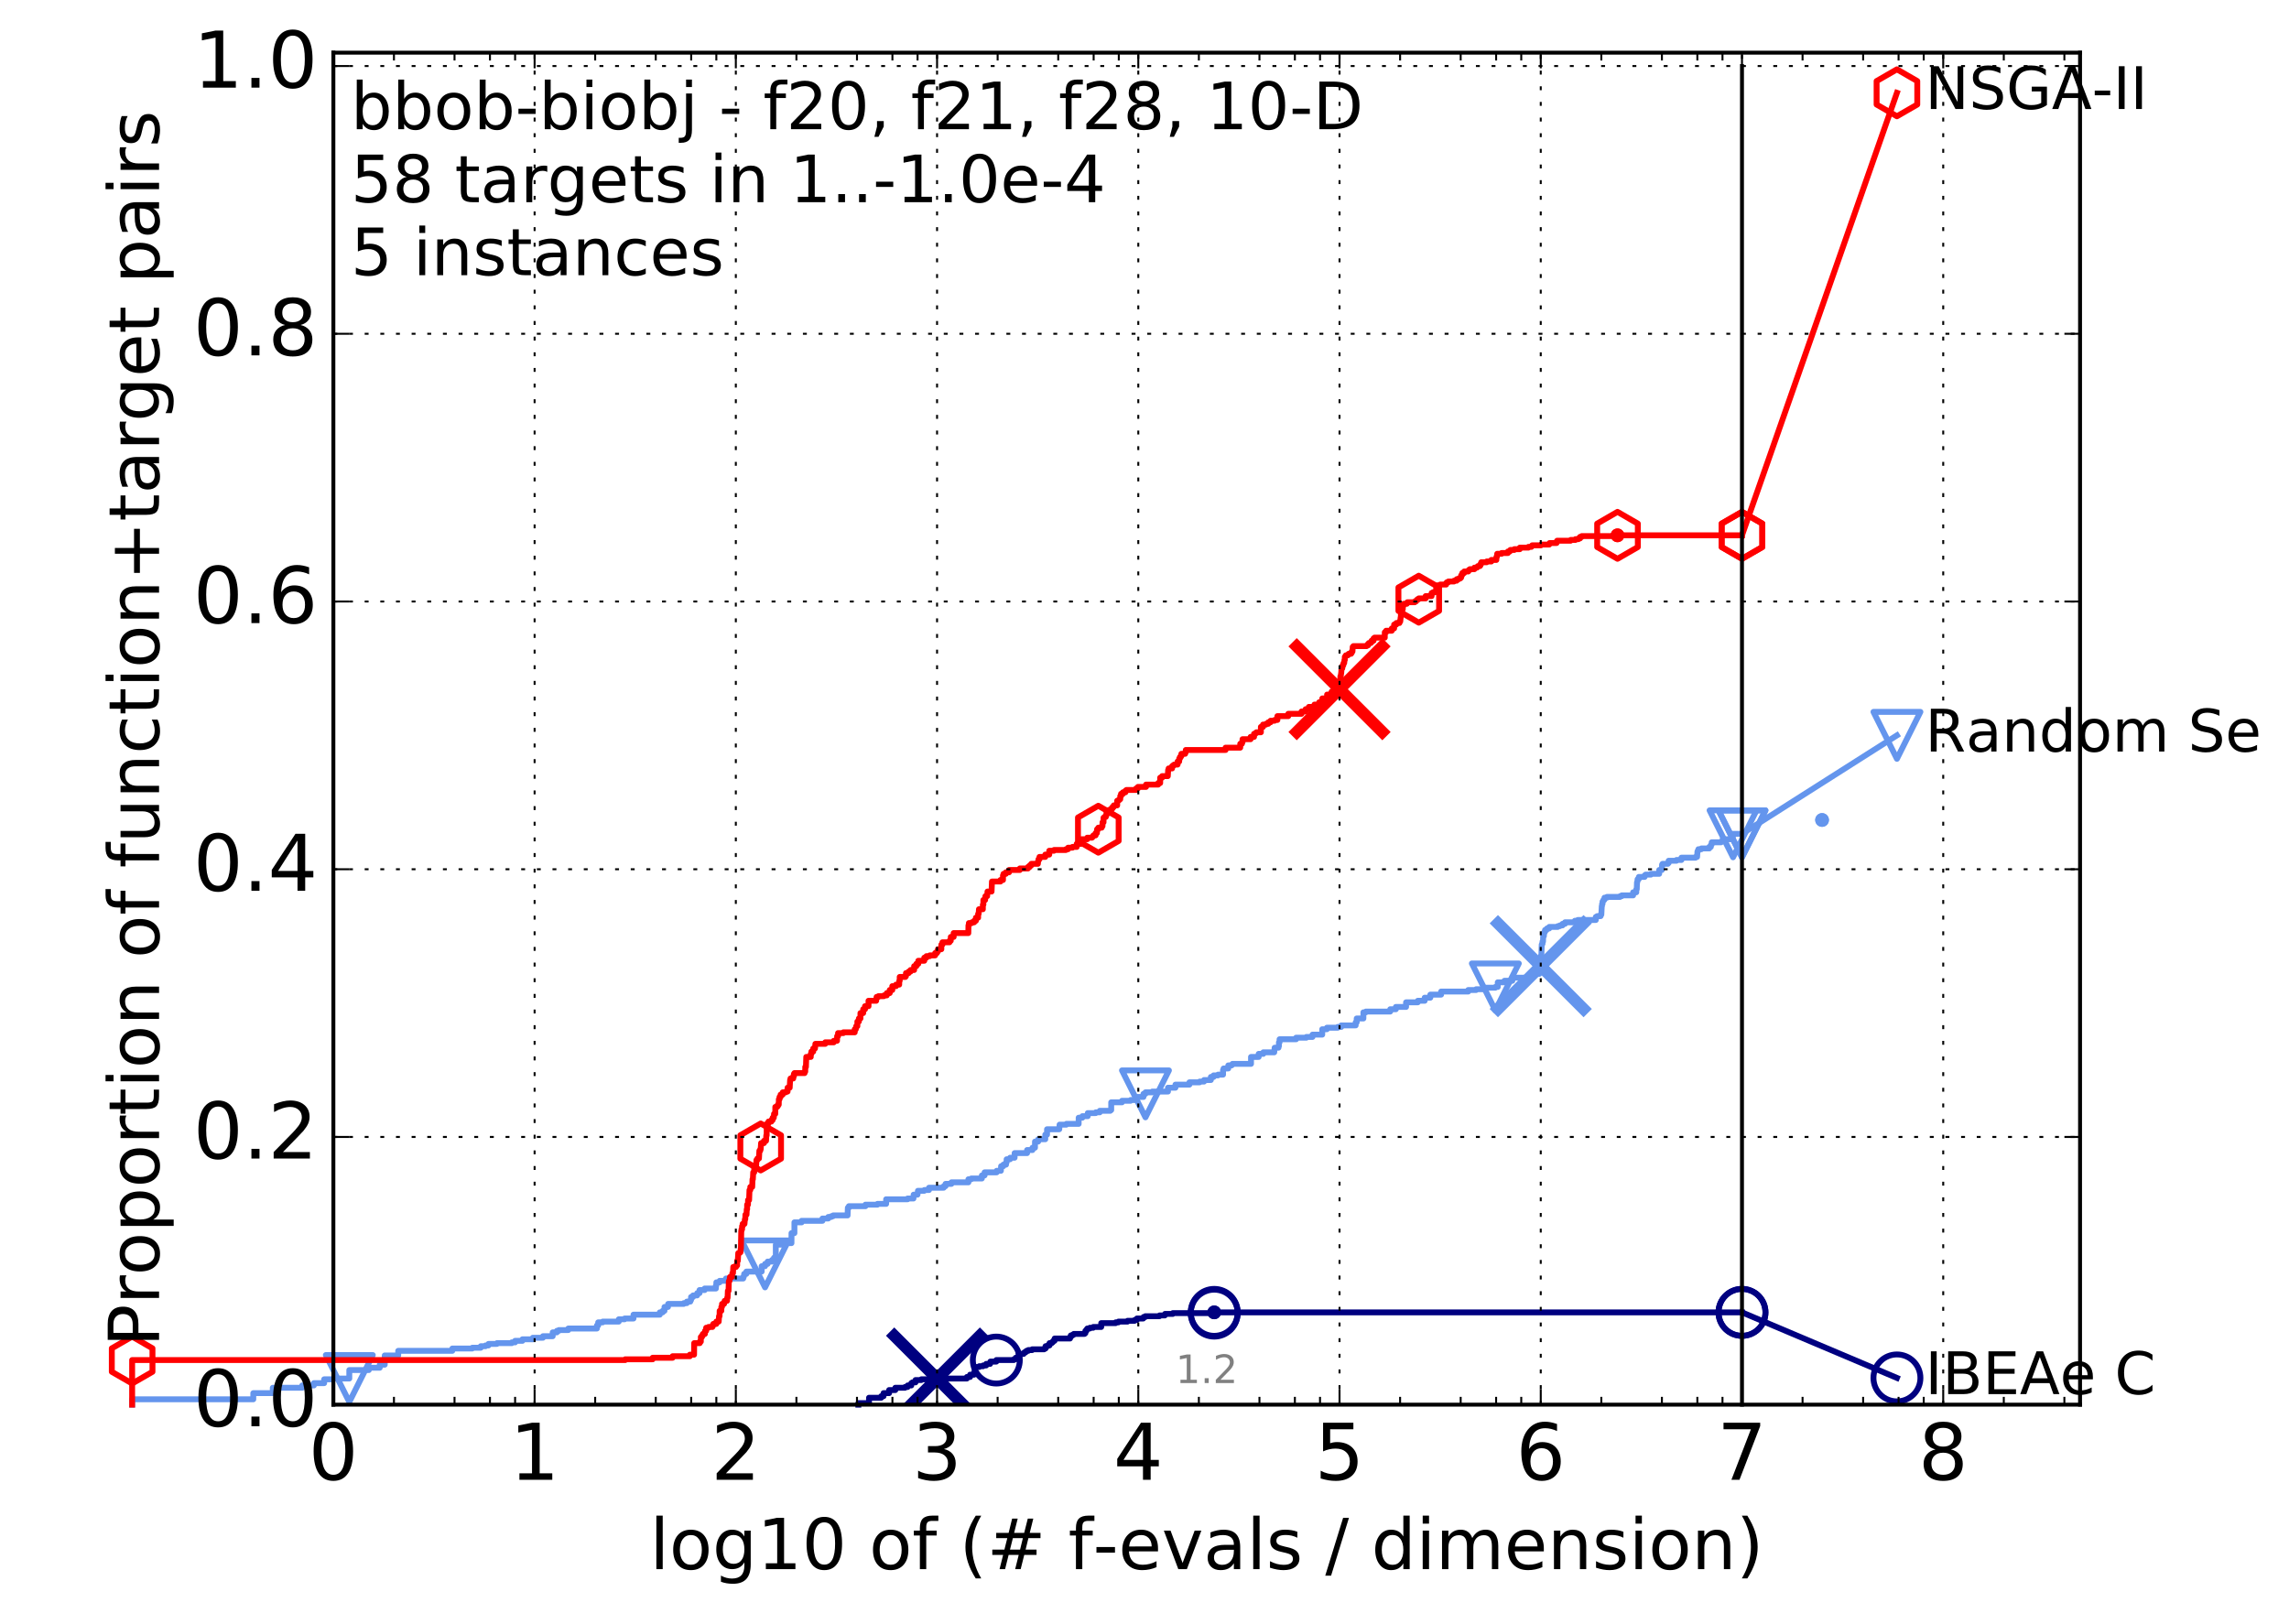 <?xml version="1.0" encoding="utf-8" standalone="no"?>
<!DOCTYPE svg PUBLIC "-//W3C//DTD SVG 1.1//EN"
  "http://www.w3.org/Graphics/SVG/1.1/DTD/svg11.dtd">
<!-- Created with matplotlib (http://matplotlib.org/) -->
<svg height="415pt" version="1.1" viewBox="0 0 585 415" width="585pt" xmlns="http://www.w3.org/2000/svg" xmlns:xlink="http://www.w3.org/1999/xlink">
 <defs>
  <style type="text/css">
*{stroke-linecap:butt;stroke-linejoin:round;stroke-miterlimit:100000;}
  </style>
 </defs>
 <g id="figure_1">
  <g id="patch_1">
   <path d="M 0 415.456 
L 585.148 415.456 
L 585.148 0 
L 0 0 
z
" style="fill:#ffffff;"/>
  </g>
  <g id="axes_1">
   <g id="patch_2">
    <path d="M 85.2 359.056 
L 531.6 359.056 
L 531.6 13.456 
L 85.2 13.456 
z
" style="fill:#ffffff;"/>
   </g>
   <g id="line2d_1">
    <defs>
     <path d="M 0 1.5 
C 0.398 1.5 0.779 1.342 1.061 1.061 
C 1.342 0.779 1.5 0.398 1.5 0 
C 1.5 -0.398 1.342 -0.779 1.061 -1.061 
C 0.779 -1.342 0.398 -1.5 0 -1.5 
C -0.398 -1.5 -0.779 -1.342 -1.061 -1.061 
C -1.342 -0.779 -1.5 -0.398 -1.5 0 
C -1.5 0.398 -1.342 0.779 -1.061 1.061 
C -0.779 1.342 -0.398 1.5 0 1.5 
z
" id="m4d827c91ae" style="stroke:#000080;stroke-width:0.5;"/>
    </defs>
    <g>
     <use style="fill:#000080;stroke:#000080;stroke-width:0.5;" x="310.319" xlink:href="#m4d827c91ae" y="335.458"/>
     <use style="fill:#000080;stroke:#000080;stroke-width:0.5;" x="310.319" xlink:href="#m4d827c91ae" y="335.458"/>
    </g>
   </g>
   <g id="line2d_2">
    <path d="M 219.369 359.056 
L 219.369 358.663 
L 222.098 358.663 
L 222.098 357.286 
L 225.2 357.286 
L 225.2 356.893 
L 225.806 356.893 
L 225.806 356.107 
L 227.227 356.107 
L 227.227 355.32 
L 228.816 355.32 
L 228.816 354.73 
L 231.285 354.73 
L 231.285 354.533 
L 231.965 354.533 
L 231.965 354.14 
L 232.896 354.14 
L 232.896 353.55 
L 233.185 353.55 
L 233.185 353.353 
L 233.973 353.353 
L 233.973 352.763 
L 235.453 352.763 
L 235.453 352.567 
L 238.808 352.567 
L 238.808 352.37 
L 247.101 352.37 
L 247.101 351.977 
L 247.924 351.977 
L 247.924 351.387 
L 248.948 351.387 
L 248.948 350.797 
L 249.159 350.797 
L 249.159 349.42 
L 250.264 349.42 
L 250.264 349.224 
L 251.241 349.224 
L 251.241 349.027 
L 252.038 349.027 
L 252.038 348.634 
L 253.042 348.634 
L 253.104 348.044 
L 254.631 348.044 
L 254.631 347.65 
L 259.098 347.65 
L 259.098 347.454 
L 259.583 347.454 
L 259.583 347.06 
L 260.323 347.06 
L 260.323 346.077 
L 261.61 346.077 
L 261.61 345.881 
L 261.786 345.881 
L 261.786 345.684 
L 262.114 345.684 
L 262.114 345.487 
L 262.333 345.487 
L 262.333 345.291 
L 262.798 345.291 
L 262.798 345.094 
L 263.8 345.094 
L 263.8 344.897 
L 266.86 344.897 
L 266.86 344.701 
L 267.204 344.701 
L 267.204 344.111 
L 267.733 344.111 
L 267.733 343.914 
L 268.221 343.914 
L 268.221 343.324 
L 268.792 343.324 
L 268.792 343.127 
L 269.032 343.127 
L 269.032 342.931 
L 269.193 342.931 
L 269.193 342.734 
L 269.507 342.734 
L 269.536 342.144 
L 273.461 342.144 
L 273.461 341.751 
L 273.668 341.751 
L 273.668 341.357 
L 274.118 341.357 
L 274.118 341.161 
L 274.434 341.161 
L 274.434 340.964 
L 277.178 340.964 
L 277.178 340.768 
L 277.395 340.768 
L 277.395 340.178 
L 277.673 340.178 
L 277.731 339.784 
L 277.874 339.784 
L 277.874 339.588 
L 278.533 339.588 
L 278.533 339.391 
L 279.393 339.391 
L 279.393 339.194 
L 281.437 339.194 
L 281.437 338.211 
L 285.118 338.211 
L 285.118 338.014 
L 285.847 338.014 
L 285.847 337.818 
L 288.16 337.818 
L 288.16 337.621 
L 289.95 337.621 
L 289.95 337.424 
L 290.554 337.424 
L 290.554 337.031 
L 292.168 337.031 
L 292.258 336.638 
L 292.716 336.638 
L 292.716 336.441 
L 296.331 336.441 
L 296.331 336.244 
L 297.687 336.244 
L 297.745 335.851 
L 299.731 335.851 
L 299.731 335.654 
L 310.319 335.654 
L 310.319 335.458 
L 445.2 335.458 
L 445.2 335.458 
" style="fill:none;stroke:#000080;stroke-linecap:square;stroke-width:1.5;"/>
   </g>
   <g id="line2d_3">
    <defs>
     <path d="M 0 6 
C 1.591 6 3.117 5.368 4.243 4.243 
C 5.368 3.117 6 1.591 6 0 
C 6 -1.591 5.368 -3.117 4.243 -4.243 
C 3.117 -5.368 1.591 -6 0 -6 
C -1.591 -6 -3.117 -5.368 -4.243 -4.243 
C -5.368 -3.117 -6 -1.591 -6 0 
C -6 1.591 -5.368 3.117 -4.243 4.243 
C -3.117 5.368 -1.591 6 0 6 
z
" id="mc75350ba59" style="stroke:#000080;stroke-width:1.5;"/>
    </defs>
    <g>
     <use style="fill:none;stroke:#000080;stroke-width:1.5;" x="254.631" xlink:href="#mc75350ba59" y="347.65"/>
     <use style="fill:none;stroke:#000080;stroke-width:1.5;" x="310.319" xlink:href="#mc75350ba59" y="335.654"/>
     <use style="fill:none;stroke:#000080;stroke-width:1.5;" x="310.319" xlink:href="#mc75350ba59" y="335.458"/>
     <use style="fill:none;stroke:#000080;stroke-width:1.5;" x="445.2" xlink:href="#mc75350ba59" y="335.458"/>
    </g>
   </g>
   <g id="line2d_4"/>
   <g id="line2d_5">
    <path clip-path="url(#p5dd0c595e8)" d="M 239.486 352.37 
" style="fill:none;stroke:#000080;stroke-linecap:square;"/>
    <defs>
     <path d="M -12 12 
L 12 -12 
M -12 -12 
L 12 12 
" id="mbf32cafad4" style="stroke:#000080;stroke-width:3.0;"/>
    </defs>
    <g clip-path="url(#p5dd0c595e8)">
     <use style="fill:#000080;stroke:#000080;stroke-width:3.0;" x="239.486" xlink:href="#mbf32cafad4" y="352.37"/>
    </g>
   </g>
   <g id="line2d_6">
    <defs>
     <path d="M 0 1.5 
C 0.398 1.5 0.779 1.342 1.061 1.061 
C 1.342 0.779 1.5 0.398 1.5 0 
C 1.5 -0.398 1.342 -0.779 1.061 -1.061 
C 0.779 -1.342 0.398 -1.5 0 -1.5 
C -0.398 -1.5 -0.779 -1.342 -1.061 -1.061 
C -1.342 -0.779 -1.5 -0.398 -1.5 0 
C -1.5 0.398 -1.342 0.779 -1.061 1.061 
C -0.779 1.342 -0.398 1.5 0 1.5 
z
" id="ma98476776c" style="stroke:#6495ed;stroke-width:0.5;"/>
    </defs>
    <g>
     <use style="fill:#6495ed;stroke:#6495ed;stroke-width:0.5;" x="465.666" xlink:href="#ma98476776c" y="209.599"/>
     <use style="fill:#6495ed;stroke:#6495ed;stroke-width:0.5;" x="465.666" xlink:href="#ma98476776c" y="209.599"/>
    </g>
   </g>
   <g id="line2d_7">
    <path d="M 33.771 359.056 
L 33.771 357.68 
L 64.735 357.68 
L 64.735 356.107 
L 69.718 356.107 
L 69.718 354.73 
L 77.234 354.73 
L 77.234 354.14 
L 80.216 354.14 
L 80.216 353.55 
L 82.847 353.55 
L 82.847 352.567 
L 85.2 352.567 
L 85.2 352.37 
L 89.272 352.37 
L 89.272 350.207 
L 94.256 350.207 
L 94.256 349.617 
L 97.052 349.617 
L 97.052 348.83 
L 98.328 348.83 
L 98.328 346.47 
L 101.771 346.47 
L 101.771 345.291 
L 115.598 345.291 
L 115.598 344.701 
L 120.696 344.701 
L 120.696 344.504 
L 122.866 344.504 
L 122.866 344.111 
L 124.074 344.111 
L 124.074 343.914 
L 124.844 343.914 
L 124.844 343.521 
L 127.007 343.521 
L 127.007 343.324 
L 130.791 343.324 
L 130.791 343.127 
L 131.645 343.127 
L 131.645 342.734 
L 133.518 342.734 
L 133.518 342.341 
L 136.177 342.341 
L 136.177 341.947 
L 138.757 341.947 
L 138.757 341.554 
L 141.252 341.554 
L 141.252 340.571 
L 142.316 340.571 
L 142.316 340.178 
L 142.83 340.178 
L 142.83 339.981 
L 145.233 339.981 
L 145.233 339.588 
L 152.552 339.588 
L 152.552 338.801 
L 152.878 338.801 
L 152.878 338.014 
L 154.035 338.014 
L 154.035 337.818 
L 158.141 337.818 
L 158.141 337.228 
L 159.625 337.228 
L 159.625 337.031 
L 161.899 337.031 
L 161.899 336.048 
L 168.628 336.048 
L 168.628 335.458 
L 169.362 335.458 
L 169.362 335.065 
L 169.822 335.065 
L 169.822 334.081 
L 170.713 334.081 
L 170.762 333.295 
L 174.745 333.295 
L 174.745 333.098 
L 175.541 333.098 
L 175.541 332.705 
L 176.423 332.705 
L 176.423 332.311 
L 176.611 332.311 
L 176.611 331.525 
L 177.127 331.525 
L 177.127 331.131 
L 178.159 331.131 
L 178.194 330.541 
L 178.777 330.541 
L 178.777 329.755 
L 180.091 329.755 
L 180.091 329.362 
L 182.961 329.362 
L 182.961 328.575 
L 183.073 328.575 
L 183.073 327.788 
L 183.922 327.788 
L 183.922 327.395 
L 185.53 327.395 
L 185.53 326.805 
L 189.941 326.805 
L 189.941 326.412 
L 190.084 326.412 
L 190.186 325.625 
L 190.747 325.625 
L 190.747 325.035 
L 194.661 325.035 
L 194.661 323.659 
L 195.524 323.659 
L 195.524 323.069 
L 196.186 323.069 
L 196.186 322.479 
L 197.291 322.479 
L 197.291 322.085 
L 197.817 322.085 
L 197.817 321.495 
L 198.274 321.495 
L 198.274 318.152 
L 199.777 318.152 
L 199.777 317.759 
L 202.275 317.759 
L 202.287 315.202 
L 203.03 315.202 
L 203.03 312.449 
L 204.872 312.449 
L 204.872 312.056 
L 210.192 312.056 
L 210.192 311.466 
L 211.683 311.466 
L 211.683 311.073 
L 212.453 311.073 
L 212.453 310.876 
L 212.927 310.876 
L 212.927 310.679 
L 216.617 310.679 
L 216.686 308.713 
L 216.951 308.713 
L 216.951 308.32 
L 221.185 308.32 
L 221.185 307.926 
L 224.24 307.926 
L 224.24 307.73 
L 226.471 307.73 
L 226.471 306.55 
L 231.958 306.55 
L 231.958 306.353 
L 233.453 306.353 
L 233.5 305.37 
L 234.488 305.37 
L 234.596 304.386 
L 236.216 304.386 
L 236.216 304.19 
L 237.419 304.19 
L 237.419 303.6 
L 241.18 303.6 
L 241.18 303.207 
L 241.651 303.207 
L 241.651 302.617 
L 243.16 302.617 
L 243.16 302.223 
L 247.493 302.223 
L 247.493 301.437 
L 248.234 301.437 
L 248.234 301.24 
L 250.934 301.24 
L 250.934 300.453 
L 251.634 300.453 
L 251.634 299.667 
L 254.718 299.667 
L 254.718 299.273 
L 255.796 299.273 
L 255.85 298.094 
L 256.426 298.094 
L 256.426 297.7 
L 257.111 297.7 
L 257.111 297.11 
L 257.264 297.11 
L 257.264 296.324 
L 258.149 296.324 
L 258.149 295.93 
L 259.304 295.93 
L 259.304 294.75 
L 262.493 294.75 
L 262.493 293.964 
L 263.869 293.964 
L 263.869 293.374 
L 264.511 293.374 
L 264.511 291.801 
L 265.339 291.801 
L 265.339 291.211 
L 267.14 291.211 
L 267.14 290.031 
L 267.592 290.031 
L 267.592 288.654 
L 270.717 288.654 
L 270.802 287.474 
L 272.527 287.474 
L 272.527 287.278 
L 275.674 287.278 
L 275.674 285.704 
L 276.62 285.704 
L 276.62 285.311 
L 277.998 285.311 
L 277.998 284.524 
L 280.034 284.524 
L 280.034 284.328 
L 281.068 284.328 
L 281.068 283.934 
L 283.754 283.934 
L 283.754 283.738 
L 283.993 283.738 
L 283.993 281.771 
L 286.742 281.771 
L 286.742 281.378 
L 288.93 281.378 
L 288.93 281.181 
L 290.558 281.181 
L 290.558 280.395 
L 292.233 280.395 
L 292.233 279.608 
L 292.745 279.608 
L 292.745 279.215 
L 294.485 279.215 
L 294.485 279.018 
L 298.498 279.018 
L 298.498 278.035 
L 300.405 278.035 
L 300.405 277.248 
L 303.978 277.248 
L 303.978 276.658 
L 306.602 276.658 
L 306.602 276.462 
L 307.715 276.462 
L 307.715 276.068 
L 309.458 276.068 
L 309.458 275.282 
L 310.159 275.282 
L 310.159 274.888 
L 311.277 274.888 
L 311.277 274.692 
L 312.575 274.692 
L 312.575 273.512 
L 312.709 273.512 
L 312.709 273.118 
L 313.91 273.118 
L 313.91 272.332 
L 314.772 272.332 
L 314.772 272.135 
L 314.989 272.135 
L 314.989 271.939 
L 319.723 271.939 
L 319.723 270.169 
L 321.68 270.169 
L 321.68 269.382 
L 322.865 269.382 
L 322.865 268.989 
L 325.659 268.989 
L 325.762 267.809 
L 326.742 267.809 
L 326.742 267.416 
L 326.855 267.416 
L 326.855 266.432 
L 327.019 266.432 
L 327.019 265.646 
L 331.248 265.646 
L 331.248 265.252 
L 333.862 265.252 
L 333.862 265.056 
L 335.435 265.056 
L 335.435 264.466 
L 337.922 264.466 
L 337.922 263.089 
L 339.112 263.089 
L 339.112 262.696 
L 341.892 262.696 
L 341.892 262.499 
L 342.792 262.499 
L 342.792 262.106 
L 346.468 262.106 
L 346.468 261.319 
L 346.733 261.319 
L 346.733 260.336 
L 348.443 260.336 
L 348.443 258.763 
L 349.081 258.763 
L 349.081 258.566 
L 355.301 258.566 
L 355.301 257.976 
L 356.74 257.976 
L 356.74 257.386 
L 359.347 257.386 
L 359.347 256.206 
L 362.348 256.206 
L 362.348 255.813 
L 364.105 255.813 
L 364.105 255.026 
L 365.546 255.026 
L 365.546 254.24 
L 368.306 254.24 
L 368.306 253.453 
L 375.239 253.453 
L 375.239 253.06 
L 377.253 253.06 
L 377.253 252.863 
L 379.457 252.863 
L 379.457 252.47 
L 382.165 252.47 
L 382.165 252.273 
L 382.785 252.273 
L 382.785 251.093 
L 384.488 251.093 
L 384.488 250.7 
L 386.508 250.7 
L 386.508 249.913 
L 390.85 249.913 
L 390.85 249.323 
L 391.55 249.323 
L 391.55 248.93 
L 393.393 248.93 
L 393.406 246.963 
L 393.775 246.963 
L 393.842 244.21 
L 393.935 244.21 
L 394.013 241.457 
L 394.083 241.457 
L 394.083 241.261 
L 394.218 241.261 
L 394.218 240.671 
L 394.353 240.671 
L 394.388 239.294 
L 394.568 239.294 
L 394.64 238.311 
L 394.805 238.311 
L 394.869 237.721 
L 395.249 237.721 
L 395.353 237.327 
L 395.941 237.327 
L 395.941 236.934 
L 398.105 236.934 
L 398.105 236.737 
L 398.664 236.737 
L 398.664 236.541 
L 399.33 236.541 
L 399.33 236.148 
L 399.968 236.148 
L 399.968 235.754 
L 402.487 235.754 
L 402.487 235.361 
L 403.223 235.361 
L 403.223 235.164 
L 407.84 235.164 
L 407.84 234.378 
L 408.17 234.378 
L 408.17 234.181 
L 409.064 234.181 
L 409.071 233.788 
L 409.255 233.788 
L 409.363 231.624 
L 409.409 231.624 
L 409.453 231.034 
L 409.563 231.034 
L 409.563 230.445 
L 409.691 230.445 
L 409.776 230.051 
L 410.004 230.051 
L 410.058 229.461 
L 410.674 229.461 
L 410.674 229.265 
L 414.033 229.265 
L 414.033 229.068 
L 414.475 229.068 
L 414.475 228.871 
L 417.377 228.871 
L 417.377 228.085 
L 418.184 228.085 
L 418.188 227.298 
L 418.31 227.298 
L 418.364 225.528 
L 418.442 225.528 
L 418.517 224.742 
L 418.813 224.742 
L 418.849 224.152 
L 420.32 224.152 
L 420.32 223.758 
L 420.571 223.758 
L 420.571 223.562 
L 421.923 223.562 
L 421.923 223.365 
L 424.039 223.365 
L 424.039 222.382 
L 424.735 222.382 
L 424.775 221.005 
L 424.89 221.005 
L 424.89 220.808 
L 426.259 220.808 
L 426.259 220.612 
L 426.452 220.612 
L 426.452 220.022 
L 428.443 220.022 
L 428.443 219.825 
L 429.719 219.825 
L 429.72 219.235 
L 433.33 219.235 
L 433.33 219.039 
L 433.73 219.039 
L 433.818 217.662 
L 433.895 217.662 
L 433.895 217.465 
L 434.044 217.465 
L 434.062 217.072 
L 434.819 217.072 
L 434.819 216.875 
L 436.839 216.875 
L 436.839 216.482 
L 437.234 216.482 
L 437.291 215.892 
L 437.451 215.892 
L 437.467 215.302 
L 439.871 215.302 
L 439.871 215.106 
L 440.171 215.106 
L 440.237 214.712 
L 440.294 214.712 
L 440.294 214.516 
L 442.806 214.516 
L 442.916 213.139 
L 445.2 213.139 
L 445.2 213.139 
" style="fill:none;stroke:#6495ed;stroke-linecap:square;stroke-width:1.5;"/>
   </g>
   <g id="line2d_8">
    <defs>
     <path d="M -0 6 
L 6 -6 
L -6 -6 
z
" id="m101be29c08" style="stroke:#6495ed;stroke-linejoin:miter;stroke-width:1.5;"/>
    </defs>
    <g>
     <use style="fill:none;stroke:#6495ed;stroke-linejoin:miter;stroke-width:1.5;" x="89.272" xlink:href="#m101be29c08" y="352.37"/>
     <use style="fill:none;stroke:#6495ed;stroke-linejoin:miter;stroke-width:1.5;" x="195.524" xlink:href="#m101be29c08" y="323.069"/>
     <use style="fill:none;stroke:#6495ed;stroke-linejoin:miter;stroke-width:1.5;" x="292.745" xlink:href="#m101be29c08" y="279.608"/>
     <use style="fill:none;stroke:#6495ed;stroke-linejoin:miter;stroke-width:1.5;" x="382.165" xlink:href="#m101be29c08" y="252.273"/>
     <use style="fill:none;stroke:#6495ed;stroke-linejoin:miter;stroke-width:1.5;" x="442.916" xlink:href="#m101be29c08" y="213.139"/>
     <use style="fill:none;stroke:#6495ed;stroke-linejoin:miter;stroke-width:1.5;" x="445.2" xlink:href="#m101be29c08" y="213.139"/>
    </g>
   </g>
   <g id="line2d_9"/>
   <g id="line2d_10">
    <path clip-path="url(#p5dd0c595e8)" d="M 393.771 246.963 
" style="fill:none;stroke:#6495ed;stroke-linecap:square;"/>
    <defs>
     <path d="M -12 12 
L 12 -12 
M -12 -12 
L 12 12 
" id="m128d69ce86" style="stroke:#6495ed;stroke-width:3.0;"/>
    </defs>
    <g clip-path="url(#p5dd0c595e8)">
     <use style="fill:#6495ed;stroke:#6495ed;stroke-width:3.0;" x="393.771" xlink:href="#m128d69ce86" y="246.963"/>
    </g>
   </g>
   <g id="line2d_11">
    <defs>
     <path d="M 0 1.5 
C 0.398 1.5 0.779 1.342 1.061 1.061 
C 1.342 0.779 1.5 0.398 1.5 0 
C 1.5 -0.398 1.342 -0.779 1.061 -1.061 
C 0.779 -1.342 0.398 -1.5 0 -1.5 
C -0.398 -1.5 -0.779 -1.342 -1.061 -1.061 
C -1.342 -0.779 -1.5 -0.398 -1.5 0 
C -1.5 0.398 -1.342 0.779 -1.061 1.061 
C -0.779 1.342 -0.398 1.5 0 1.5 
z
" id="mf75a7b7746" style="stroke:#ff0000;stroke-width:0.5;"/>
    </defs>
    <g>
     <use style="fill:#ff0000;stroke:#ff0000;stroke-width:0.5;" x="413.385" xlink:href="#mf75a7b7746" y="136.837"/>
     <use style="fill:#ff0000;stroke:#ff0000;stroke-width:0.5;" x="413.385" xlink:href="#mf75a7b7746" y="136.837"/>
    </g>
   </g>
   <g id="line2d_12">
    <path d="M 33.771 359.056 
L 33.771 347.65 
L 159.784 347.65 
L 159.784 347.454 
L 166.796 347.454 
L 166.796 347.06 
L 171.895 347.06 
L 171.895 346.667 
L 176.31 346.667 
L 176.31 346.274 
L 177.38 346.274 
L 177.416 343.324 
L 178.844 343.324 
L 178.844 342.931 
L 179.112 342.931 
L 179.112 341.751 
L 179.41 341.751 
L 179.41 341.357 
L 179.64 341.357 
L 179.64 340.964 
L 180.154 340.964 
L 180.186 340.178 
L 180.47 340.178 
L 180.47 339.391 
L 181.059 339.391 
L 181.059 339.194 
L 182.074 339.194 
L 182.074 338.998 
L 182.19 338.998 
L 182.19 338.604 
L 182.306 338.604 
L 182.306 338.408 
L 183.073 338.408 
L 183.073 337.818 
L 183.679 337.818 
L 183.76 336.441 
L 183.895 336.441 
L 183.922 335.065 
L 184.348 335.065 
L 184.348 334.081 
L 184.506 334.081 
L 184.532 333.295 
L 185.049 333.295 
L 185.049 332.901 
L 185.202 332.901 
L 185.202 332.508 
L 185.803 332.508 
L 185.852 331.721 
L 185.951 331.721 
L 186.024 329.952 
L 186.195 329.952 
L 186.268 327.592 
L 186.316 327.592 
L 186.316 327.395 
L 186.46 327.395 
L 186.556 326.412 
L 187.075 326.412 
L 187.169 325.428 
L 187.331 325.428 
L 187.4 323.855 
L 188.102 323.855 
L 188.124 323.462 
L 188.39 323.462 
L 188.39 322.282 
L 188.565 322.282 
L 188.674 320.315 
L 188.997 320.315 
L 188.997 320.119 
L 189.232 320.119 
L 189.316 319.136 
L 189.359 319.136 
L 189.443 314.613 
L 189.506 314.613 
L 189.506 314.219 
L 189.652 314.219 
L 189.652 313.433 
L 189.797 313.433 
L 189.797 312.843 
L 190.267 312.843 
L 190.368 311.663 
L 190.468 311.663 
L 190.508 310.483 
L 190.787 310.483 
L 190.846 309.106 
L 190.944 309.106 
L 190.944 307.926 
L 191.159 307.926 
L 191.179 306.746 
L 191.449 306.746 
L 191.545 304.19 
L 191.754 304.19 
L 191.754 303.403 
L 192.241 303.403 
L 192.315 301.437 
L 192.407 301.437 
L 192.499 299.667 
L 192.753 299.667 
L 192.771 298.094 
L 193.237 298.094 
L 193.325 296.52 
L 193.571 296.52 
L 193.571 296.127 
L 193.969 296.127 
L 194.071 294.16 
L 194.292 294.16 
L 194.292 293.767 
L 194.41 293.767 
L 194.51 292.194 
L 195.251 292.194 
L 195.251 291.604 
L 195.779 291.604 
L 195.842 290.227 
L 195.936 290.227 
L 195.952 287.278 
L 196.356 287.278 
L 196.402 286.688 
L 197.143 286.688 
L 197.143 286.294 
L 197.468 286.294 
L 197.468 285.704 
L 197.759 285.704 
L 197.817 284.721 
L 198.132 284.721 
L 198.146 282.951 
L 198.624 282.951 
L 198.624 282.755 
L 198.791 282.755 
L 198.791 282.361 
L 199.024 282.361 
L 199.052 280.985 
L 199.228 280.985 
L 199.228 280.395 
L 199.498 280.395 
L 199.498 279.805 
L 200.027 279.805 
L 200.04 279.215 
L 200.835 279.215 
L 200.835 279.018 
L 201.284 279.018 
L 201.284 278.035 
L 201.822 278.035 
L 201.93 276.068 
L 202.026 276.068 
L 202.026 275.675 
L 202.731 275.675 
L 202.731 275.085 
L 202.904 275.085 
L 202.904 274.495 
L 203.03 274.495 
L 203.03 274.298 
L 205.627 274.298 
L 205.627 273.905 
L 205.799 273.905 
L 205.799 272.725 
L 205.97 272.725 
L 206.06 270.169 
L 207.207 270.169 
L 207.207 269.382 
L 207.368 269.382 
L 207.368 268.792 
L 207.833 268.792 
L 207.833 268.005 
L 208.289 268.005 
L 208.388 266.826 
L 210.91 266.826 
L 210.91 266.432 
L 213.088 266.432 
L 213.088 266.039 
L 213.917 266.039 
L 213.945 264.859 
L 214.182 264.859 
L 214.182 264.072 
L 215.534 264.072 
L 215.534 263.876 
L 218.443 263.876 
L 218.443 263.089 
L 218.722 263.089 
L 218.818 262.303 
L 219.115 262.303 
L 219.115 261.123 
L 219.506 261.123 
L 219.506 260.336 
L 219.902 260.336 
L 219.902 258.959 
L 220.604 258.959 
L 220.604 257.976 
L 221.073 257.976 
L 221.073 257.189 
L 221.966 257.189 
L 221.966 255.813 
L 223.924 255.813 
L 224.031 254.83 
L 224.503 254.83 
L 224.503 254.633 
L 225.908 254.633 
L 225.908 254.436 
L 226.639 254.436 
L 226.639 253.846 
L 227.392 253.846 
L 227.392 253.06 
L 228.039 253.06 
L 228.039 252.076 
L 229.002 252.076 
L 229.002 251.683 
L 229.809 251.683 
L 229.83 250.7 
L 229.94 250.7 
L 229.94 249.717 
L 231.404 249.717 
L 231.404 249.52 
L 231.538 249.52 
L 231.538 248.733 
L 232.241 248.733 
L 232.241 248.34 
L 232.718 248.34 
L 232.718 247.947 
L 233.625 247.947 
L 233.625 246.963 
L 234.193 246.963 
L 234.193 246.374 
L 234.688 246.374 
L 234.688 245.587 
L 236.216 245.587 
L 236.216 244.8 
L 236.765 244.8 
L 236.765 244.407 
L 237.609 244.407 
L 237.609 244.21 
L 238.993 244.21 
L 238.993 243.62 
L 239.448 243.62 
L 239.448 243.227 
L 239.708 243.227 
L 239.708 242.637 
L 240.578 242.637 
L 240.578 241.457 
L 240.854 241.457 
L 240.854 240.867 
L 242.66 240.867 
L 242.66 240.474 
L 242.987 240.474 
L 242.994 239.491 
L 243.728 239.491 
L 243.728 238.507 
L 247.473 238.507 
L 247.509 236.541 
L 247.618 236.541 
L 247.618 235.951 
L 248.368 235.951 
L 248.368 235.754 
L 248.974 235.754 
L 248.974 235.361 
L 249.408 235.361 
L 249.408 234.574 
L 249.981 234.574 
L 249.981 233.591 
L 250.118 233.591 
L 250.196 232.411 
L 251.187 232.411 
L 251.187 231.231 
L 251.323 231.231 
L 251.323 230.051 
L 251.767 230.051 
L 251.843 229.068 
L 252.285 229.068 
L 252.377 227.888 
L 253.414 227.888 
L 253.514 225.332 
L 255.683 225.332 
L 255.683 224.938 
L 256.335 224.938 
L 256.335 223.758 
L 256.475 223.758 
L 256.475 223.365 
L 257.077 223.365 
L 257.077 222.972 
L 257.883 222.972 
L 257.883 222.382 
L 260.643 222.382 
L 260.643 221.988 
L 262.735 221.988 
L 262.735 221.595 
L 263.181 221.595 
L 263.181 221.202 
L 263.567 221.202 
L 263.567 220.808 
L 265.25 220.808 
L 265.33 220.022 
L 265.414 220.022 
L 265.414 219.629 
L 265.663 219.629 
L 265.663 219.039 
L 267.144 219.039 
L 267.144 218.449 
L 268.156 218.449 
L 268.156 217.465 
L 269.362 217.465 
L 269.362 217.269 
L 272.418 217.269 
L 272.418 217.072 
L 272.972 217.072 
L 272.972 216.679 
L 274.094 216.679 
L 274.094 216.482 
L 275.177 216.482 
L 275.177 215.695 
L 276.348 215.695 
L 276.348 214.516 
L 277.871 214.516 
L 277.871 214.122 
L 279.091 214.122 
L 279.091 213.926 
L 279.288 213.926 
L 279.288 213.729 
L 279.434 213.729 
L 279.434 213.532 
L 280.004 213.532 
L 280.004 212.942 
L 280.34 212.942 
L 280.383 211.959 
L 280.696 211.959 
L 280.696 211.566 
L 281.561 211.566 
L 281.561 211.172 
L 281.77 211.172 
L 281.77 210.189 
L 282.031 210.189 
L 282.031 209.009 
L 282.267 209.009 
L 282.267 208.813 
L 282.622 208.813 
L 282.622 208.419 
L 282.77 208.419 
L 282.77 207.829 
L 283.356 207.829 
L 283.356 207.043 
L 284.018 207.043 
L 284.018 206.649 
L 284.335 206.649 
L 284.335 206.256 
L 284.662 206.256 
L 284.662 205.863 
L 285.515 205.863 
L 285.515 204.683 
L 285.845 204.683 
L 285.845 204.486 
L 286.092 204.486 
L 286.092 204.29 
L 286.3 204.29 
L 286.3 203.503 
L 286.506 203.503 
L 286.506 202.913 
L 286.992 202.913 
L 286.992 202.52 
L 287.628 202.52 
L 287.628 202.126 
L 287.878 202.126 
L 287.878 201.93 
L 290.349 201.93 
L 290.349 201.536 
L 290.823 201.536 
L 290.823 201.143 
L 292.89 201.143 
L 292.89 200.553 
L 295.993 200.553 
L 295.993 200.16 
L 296.506 200.16 
L 296.506 198.783 
L 296.999 198.783 
L 296.999 198.39 
L 298.453 198.39 
L 298.546 196.817 
L 298.667 196.817 
L 298.667 196.423 
L 299.556 196.423 
L 299.556 195.833 
L 299.79 195.833 
L 299.79 195.637 
L 300.073 195.637 
L 300.073 195.44 
L 300.958 195.44 
L 300.958 194.653 
L 301.363 194.653 
L 301.38 193.867 
L 301.571 193.867 
L 301.571 193.474 
L 301.799 193.474 
L 301.799 193.277 
L 301.921 193.277 
L 301.921 192.687 
L 302.886 192.687 
L 302.886 192.294 
L 303.051 192.294 
L 303.051 191.704 
L 313.223 191.704 
L 313.223 191.114 
L 316.966 191.114 
L 316.966 190.13 
L 317.385 190.13 
L 317.385 189.737 
L 317.55 189.737 
L 317.55 188.951 
L 319.616 188.951 
L 319.616 188.361 
L 320.496 188.361 
L 320.496 187.574 
L 320.856 187.574 
L 320.856 187.377 
L 321.099 187.377 
L 321.099 187.181 
L 322.243 187.181 
L 322.243 185.804 
L 322.79 185.804 
L 322.79 185.214 
L 323.544 185.214 
L 323.544 185.017 
L 324.136 185.017 
L 324.136 184.624 
L 324.721 184.624 
L 324.721 184.231 
L 325.753 184.231 
L 325.753 184.034 
L 326.466 184.034 
L 326.466 183.051 
L 329.249 183.051 
L 329.249 182.461 
L 332.628 182.461 
L 332.628 181.871 
L 333.672 181.871 
L 333.672 181.281 
L 334.507 181.281 
L 334.507 180.691 
L 335.941 180.691 
L 335.941 180.101 
L 337.136 180.101 
L 337.136 179.511 
L 337.86 179.511 
L 337.941 178.528 
L 339.167 178.528 
L 339.167 177.545 
L 340.346 177.545 
L 340.346 176.758 
L 340.884 176.758 
L 340.884 176.365 
L 341.993 176.365 
L 341.993 176.168 
L 342.376 176.168 
L 342.447 174.005 
L 342.489 174.005 
L 342.579 172.825 
L 342.665 172.825 
L 342.758 172.038 
L 342.781 172.038 
L 342.848 170.858 
L 343.042 170.858 
L 343.137 170.072 
L 343.301 170.072 
L 343.373 169.482 
L 343.538 169.482 
L 343.605 168.695 
L 343.694 168.695 
L 343.696 167.909 
L 343.82 167.909 
L 343.82 167.712 
L 343.95 167.712 
L 343.95 167.515 
L 344.466 167.515 
L 344.466 167.319 
L 344.66 167.319 
L 344.66 167.122 
L 345.285 167.122 
L 345.285 166.925 
L 345.443 166.925 
L 345.443 166.532 
L 345.653 166.532 
L 345.714 165.352 
L 345.894 165.352 
L 345.894 165.155 
L 349.27 165.155 
L 349.27 164.959 
L 349.64 164.959 
L 349.64 164.565 
L 349.828 164.565 
L 349.828 164.369 
L 350.349 164.369 
L 350.349 164.172 
L 350.529 164.172 
L 350.529 163.779 
L 351.037 163.779 
L 351.037 163.189 
L 351.27 163.189 
L 351.27 162.992 
L 353.908 162.992 
L 353.909 161.616 
L 354.249 161.616 
L 354.25 161.222 
L 355.697 161.222 
L 355.697 160.632 
L 356.294 160.632 
L 356.294 159.649 
L 356.849 159.649 
L 356.849 159.256 
L 357.652 159.256 
L 357.652 158.862 
L 357.861 158.862 
L 357.957 157.879 
L 357.987 157.879 
L 358.071 156.699 
L 358.208 156.699 
L 358.227 156.109 
L 358.346 156.109 
L 358.432 155.716 
L 358.511 155.716 
L 358.512 154.929 
L 358.644 154.929 
L 358.724 154.339 
L 359.543 154.339 
L 359.543 154.143 
L 359.671 154.143 
L 359.671 153.946 
L 361.557 153.946 
L 361.557 153.749 
L 361.879 153.749 
L 361.879 153.553 
L 362.053 153.553 
L 362.053 153.356 
L 362.291 153.356 
L 362.291 153.159 
L 362.593 153.159 
L 362.593 152.963 
L 364.348 152.963 
L 364.349 152.373 
L 365.873 152.373 
L 365.873 151.586 
L 366.236 151.586 
L 366.236 151.39 
L 366.766 151.39 
L 366.766 151.193 
L 367.015 151.193 
L 367.046 150.406 
L 367.15 150.406 
L 367.15 150.21 
L 367.342 150.21 
L 367.431 149.62 
L 368.063 149.62 
L 368.063 149.423 
L 369.588 149.423 
L 369.588 149.03 
L 369.787 149.03 
L 369.787 148.833 
L 370.17 148.833 
L 370.17 148.636 
L 371.592 148.636 
L 371.592 148.44 
L 372.268 148.44 
L 372.286 148.046 
L 372.825 148.046 
L 372.825 147.85 
L 373.221 147.85 
L 373.221 147.653 
L 373.413 147.653 
L 373.431 147.063 
L 373.653 147.063 
L 373.721 146.473 
L 374.2 146.473 
L 374.2 146.08 
L 375.241 146.08 
L 375.241 145.883 
L 375.367 145.883 
L 375.367 145.687 
L 375.652 145.687 
L 375.652 145.49 
L 376.806 145.49 
L 376.807 145.097 
L 377.464 145.097 
L 377.464 144.9 
L 377.692 144.9 
L 377.692 144.703 
L 378.223 144.703 
L 378.223 144.507 
L 378.376 144.507 
L 378.391 144.113 
L 378.569 144.113 
L 378.569 143.72 
L 379.955 143.72 
L 379.955 143.523 
L 381.133 143.523 
L 381.134 143.13 
L 382.422 143.13 
L 382.446 142.343 
L 382.568 142.343 
L 382.64 141.557 
L 383.758 141.557 
L 383.758 141.36 
L 385.38 141.36 
L 385.38 140.967 
L 385.867 140.967 
L 385.867 140.77 
L 386.006 140.77 
L 386.006 140.574 
L 387.007 140.574 
L 387.007 140.377 
L 388.417 140.377 
L 388.417 139.984 
L 390.608 139.984 
L 390.608 139.787 
L 391.382 139.787 
L 391.382 139.59 
L 391.575 139.59 
L 391.575 139.394 
L 393.823 139.394 
L 393.823 139.197 
L 395.941 139.197 
L 396.029 138.804 
L 397.817 138.804 
L 397.817 138.41 
L 397.962 138.41 
L 397.962 138.214 
L 401.408 138.214 
L 401.408 138.017 
L 402.632 138.017 
L 402.632 137.82 
L 403.398 137.82 
L 403.398 137.624 
L 403.818 137.624 
L 403.818 137.23 
L 404.25 137.23 
L 404.25 137.034 
L 413.385 137.034 
L 413.385 136.837 
L 445.2 136.837 
L 445.2 136.837 
" style="fill:none;stroke:#ff0000;stroke-linecap:square;stroke-width:1.5;"/>
   </g>
   <g id="line2d_13">
    <defs>
     <path d="M 0 -6 
L -5.196 -3 
L -5.196 3 
L -0 6 
L 5.196 3 
L 5.196 -3 
z
" id="md619d50fcd" style="stroke:#ff0000;stroke-linejoin:miter;stroke-width:1.5;"/>
    </defs>
    <g>
     <use style="fill:none;stroke:#ff0000;stroke-linejoin:miter;stroke-width:1.5;" x="33.771" xlink:href="#md619d50fcd" y="347.65"/>
     <use style="fill:none;stroke:#ff0000;stroke-linejoin:miter;stroke-width:1.5;" x="194.41" xlink:href="#md619d50fcd" y="293.177"/>
     <use style="fill:none;stroke:#ff0000;stroke-linejoin:miter;stroke-width:1.5;" x="280.696" xlink:href="#md619d50fcd" y="211.959"/>
     <use style="fill:none;stroke:#ff0000;stroke-linejoin:miter;stroke-width:1.5;" x="362.593" xlink:href="#md619d50fcd" y="153.159"/>
     <use style="fill:none;stroke:#ff0000;stroke-linejoin:miter;stroke-width:1.5;" x="413.385" xlink:href="#md619d50fcd" y="136.837"/>
     <use style="fill:none;stroke:#ff0000;stroke-linejoin:miter;stroke-width:1.5;" x="445.2" xlink:href="#md619d50fcd" y="136.837"/>
    </g>
   </g>
   <g id="line2d_14"/>
   <g id="line2d_15">
    <path clip-path="url(#p5dd0c595e8)" d="M 342.346 176.168 
" style="fill:none;stroke:#ff0000;stroke-linecap:square;"/>
    <defs>
     <path d="M -12 12 
L 12 -12 
M -12 -12 
L 12 12 
" id="m163c9d8b7c" style="stroke:#ff0000;stroke-width:3.0;"/>
    </defs>
    <g clip-path="url(#p5dd0c595e8)">
     <use style="fill:#ff0000;stroke:#ff0000;stroke-width:3.0;" x="342.346" xlink:href="#m163c9d8b7c" y="176.168"/>
    </g>
   </g>
   <g id="line2d_16">
    <path d="M 445.2 335.458 
L 484.8 352.213 
" style="fill:none;stroke:#000080;stroke-linecap:square;stroke-width:1.5;"/>
    <g>
     <use style="fill:none;stroke:#000080;stroke-width:1.5;" x="445.2" xlink:href="#mc75350ba59" y="335.458"/>
     <use style="fill:none;stroke:#000080;stroke-width:1.5;" x="484.8" xlink:href="#mc75350ba59" y="352.213"/>
    </g>
   </g>
   <g id="line2d_17">
    <path d="M 445.2 213.139 
L 484.8 187.967 
" style="fill:none;stroke:#6495ed;stroke-linecap:square;stroke-width:1.5;"/>
    <g>
     <use style="fill:none;stroke:#6495ed;stroke-linejoin:miter;stroke-width:1.5;" x="445.2" xlink:href="#m101be29c08" y="213.139"/>
     <use style="fill:none;stroke:#6495ed;stroke-linejoin:miter;stroke-width:1.5;" x="484.8" xlink:href="#m101be29c08" y="187.967"/>
    </g>
   </g>
   <g id="line2d_18">
    <path d="M 445.2 136.837 
L 484.8 23.722 
" style="fill:none;stroke:#ff0000;stroke-linecap:square;stroke-width:1.5;"/>
    <g>
     <use style="fill:none;stroke:#ff0000;stroke-linejoin:miter;stroke-width:1.5;" x="445.2" xlink:href="#md619d50fcd" y="136.837"/>
     <use style="fill:none;stroke:#ff0000;stroke-linejoin:miter;stroke-width:1.5;" x="484.8" xlink:href="#md619d50fcd" y="23.722"/>
    </g>
   </g>
   <g id="line2d_19">
    <path d="M 445.2 359.056 
L 445.2 16.878 
" style="fill:none;stroke:#000000;stroke-linecap:square;"/>
   </g>
   <g id="patch_3">
    <path d="M 85.2 13.456 
L 531.6 13.456 
" style="fill:none;stroke:#000000;stroke-linecap:square;stroke-linejoin:miter;"/>
   </g>
   <g id="patch_4">
    <path d="M 531.6 359.056 
L 531.6 13.456 
" style="fill:none;stroke:#000000;stroke-linecap:square;stroke-linejoin:miter;"/>
   </g>
   <g id="patch_5">
    <path d="M 85.2 359.056 
L 531.6 359.056 
" style="fill:none;stroke:#000000;stroke-linecap:square;stroke-linejoin:miter;"/>
   </g>
   <g id="patch_6">
    <path d="M 85.2 359.056 
L 85.2 13.456 
" style="fill:none;stroke:#000000;stroke-linecap:square;stroke-linejoin:miter;"/>
   </g>
   <g id="matplotlib.axis_1">
    <g id="xtick_1">
     <g id="line2d_20">
      <path clip-path="url(#p5dd0c595e8)" d="M 85.2 359.056 
L 85.2 13.456 
" style="fill:none;stroke:#000000;stroke-dasharray:1,3;stroke-dashoffset:0.0;stroke-width:0.5;"/>
     </g>
     <g id="line2d_21">
      <defs>
       <path d="M 0 0 
L 0 -4 
" id="m7145be67cf" style="stroke:#000000;stroke-width:0.5;"/>
      </defs>
      <g>
       <use style="stroke:#000000;stroke-width:0.5;" x="85.2" xlink:href="#m7145be67cf" y="359.056"/>
      </g>
     </g>
     <g id="line2d_22">
      <defs>
       <path d="M 0 0 
L 0 4 
" id="m6fefc1f0a0" style="stroke:#000000;stroke-width:0.5;"/>
      </defs>
      <g>
       <use style="stroke:#000000;stroke-width:0.5;" x="85.2" xlink:href="#m6fefc1f0a0" y="13.456"/>
      </g>
     </g>
     <g id="text_1">
      <!-- 0 -->
      <defs>
       <path d="M 31.781 66.406 
Q 24.172 66.406 20.328 58.906 
Q 16.5 51.422 16.5 36.375 
Q 16.5 21.391 20.328 13.891 
Q 24.172 6.391 31.781 6.391 
Q 39.453 6.391 43.281 13.891 
Q 47.125 21.391 47.125 36.375 
Q 47.125 51.422 43.281 58.906 
Q 39.453 66.406 31.781 66.406 
M 31.781 74.219 
Q 44.047 74.219 50.516 64.516 
Q 56.984 54.828 56.984 36.375 
Q 56.984 17.969 50.516 8.266 
Q 44.047 -1.422 31.781 -1.422 
Q 19.531 -1.422 13.062 8.266 
Q 6.594 17.969 6.594 36.375 
Q 6.594 54.828 13.062 64.516 
Q 19.531 74.219 31.781 74.219 
" id="BitstreamVeraSans-Roman-30"/>
      </defs>
      <g transform="translate(78.838 378.253)scale(0.2 -0.2)">
       <use xlink:href="#BitstreamVeraSans-Roman-30"/>
      </g>
     </g>
    </g>
    <g id="xtick_2">
     <g id="line2d_23">
      <path clip-path="url(#p5dd0c595e8)" d="M 136.629 359.056 
L 136.629 13.456 
" style="fill:none;stroke:#000000;stroke-dasharray:1,3;stroke-dashoffset:0.0;stroke-width:0.5;"/>
     </g>
     <g id="line2d_24">
      <g>
       <use style="stroke:#000000;stroke-width:0.5;" x="136.629" xlink:href="#m7145be67cf" y="359.056"/>
      </g>
     </g>
     <g id="line2d_25">
      <g>
       <use style="stroke:#000000;stroke-width:0.5;" x="136.629" xlink:href="#m6fefc1f0a0" y="13.456"/>
      </g>
     </g>
     <g id="text_2">
      <!-- 1 -->
      <defs>
       <path d="M 12.406 8.297 
L 28.516 8.297 
L 28.516 63.922 
L 10.984 60.406 
L 10.984 69.391 
L 28.422 72.906 
L 38.281 72.906 
L 38.281 8.297 
L 54.391 8.297 
L 54.391 0 
L 12.406 0 
z
" id="BitstreamVeraSans-Roman-31"/>
      </defs>
      <g transform="translate(130.266 378.253)scale(0.2 -0.2)">
       <use xlink:href="#BitstreamVeraSans-Roman-31"/>
      </g>
     </g>
    </g>
    <g id="xtick_3">
     <g id="line2d_26">
      <path clip-path="url(#p5dd0c595e8)" d="M 188.057 359.056 
L 188.057 13.456 
" style="fill:none;stroke:#000000;stroke-dasharray:1,3;stroke-dashoffset:0.0;stroke-width:0.5;"/>
     </g>
     <g id="line2d_27">
      <g>
       <use style="stroke:#000000;stroke-width:0.5;" x="188.057" xlink:href="#m7145be67cf" y="359.056"/>
      </g>
     </g>
     <g id="line2d_28">
      <g>
       <use style="stroke:#000000;stroke-width:0.5;" x="188.057" xlink:href="#m6fefc1f0a0" y="13.456"/>
      </g>
     </g>
     <g id="text_3">
      <!-- 2 -->
      <defs>
       <path d="M 19.188 8.297 
L 53.609 8.297 
L 53.609 0 
L 7.328 0 
L 7.328 8.297 
Q 12.938 14.109 22.625 23.891 
Q 32.328 33.688 34.812 36.531 
Q 39.547 41.844 41.422 45.531 
Q 43.312 49.219 43.312 52.781 
Q 43.312 58.594 39.234 62.25 
Q 35.156 65.922 28.609 65.922 
Q 23.969 65.922 18.812 64.312 
Q 13.672 62.703 7.812 59.422 
L 7.812 69.391 
Q 13.766 71.781 18.938 73 
Q 24.125 74.219 28.422 74.219 
Q 39.75 74.219 46.484 68.547 
Q 53.219 62.891 53.219 53.422 
Q 53.219 48.922 51.531 44.891 
Q 49.859 40.875 45.406 35.406 
Q 44.188 33.984 37.641 27.219 
Q 31.109 20.453 19.188 8.297 
" id="BitstreamVeraSans-Roman-32"/>
      </defs>
      <g transform="translate(181.695 378.253)scale(0.2 -0.2)">
       <use xlink:href="#BitstreamVeraSans-Roman-32"/>
      </g>
     </g>
    </g>
    <g id="xtick_4">
     <g id="line2d_29">
      <path clip-path="url(#p5dd0c595e8)" d="M 239.486 359.056 
L 239.486 13.456 
" style="fill:none;stroke:#000000;stroke-dasharray:1,3;stroke-dashoffset:0.0;stroke-width:0.5;"/>
     </g>
     <g id="line2d_30">
      <g>
       <use style="stroke:#000000;stroke-width:0.5;" x="239.486" xlink:href="#m7145be67cf" y="359.056"/>
      </g>
     </g>
     <g id="line2d_31">
      <g>
       <use style="stroke:#000000;stroke-width:0.5;" x="239.486" xlink:href="#m6fefc1f0a0" y="13.456"/>
      </g>
     </g>
     <g id="text_4">
      <!-- 3 -->
      <defs>
       <path d="M 40.578 39.312 
Q 47.656 37.797 51.625 33 
Q 55.609 28.219 55.609 21.188 
Q 55.609 10.406 48.188 4.484 
Q 40.766 -1.422 27.094 -1.422 
Q 22.516 -1.422 17.656 -0.516 
Q 12.797 0.391 7.625 2.203 
L 7.625 11.719 
Q 11.719 9.328 16.594 8.109 
Q 21.484 6.891 26.812 6.891 
Q 36.078 6.891 40.938 10.547 
Q 45.797 14.203 45.797 21.188 
Q 45.797 27.641 41.281 31.266 
Q 36.766 34.906 28.719 34.906 
L 20.219 34.906 
L 20.219 43.016 
L 29.109 43.016 
Q 36.375 43.016 40.234 45.922 
Q 44.094 48.828 44.094 54.297 
Q 44.094 59.906 40.109 62.906 
Q 36.141 65.922 28.719 65.922 
Q 24.656 65.922 20.016 65.031 
Q 15.375 64.156 9.812 62.312 
L 9.812 71.094 
Q 15.438 72.656 20.344 73.438 
Q 25.25 74.219 29.594 74.219 
Q 40.828 74.219 47.359 69.109 
Q 53.906 64.016 53.906 55.328 
Q 53.906 49.266 50.438 45.094 
Q 46.969 40.922 40.578 39.312 
" id="BitstreamVeraSans-Roman-33"/>
      </defs>
      <g transform="translate(233.123 378.253)scale(0.2 -0.2)">
       <use xlink:href="#BitstreamVeraSans-Roman-33"/>
      </g>
     </g>
    </g>
    <g id="xtick_5">
     <g id="line2d_32">
      <path clip-path="url(#p5dd0c595e8)" d="M 290.914 359.056 
L 290.914 13.456 
" style="fill:none;stroke:#000000;stroke-dasharray:1,3;stroke-dashoffset:0.0;stroke-width:0.5;"/>
     </g>
     <g id="line2d_33">
      <g>
       <use style="stroke:#000000;stroke-width:0.5;" x="290.914" xlink:href="#m7145be67cf" y="359.056"/>
      </g>
     </g>
     <g id="line2d_34">
      <g>
       <use style="stroke:#000000;stroke-width:0.5;" x="290.914" xlink:href="#m6fefc1f0a0" y="13.456"/>
      </g>
     </g>
     <g id="text_5">
      <!-- 4 -->
      <defs>
       <path d="M 37.797 64.312 
L 12.891 25.391 
L 37.797 25.391 
z
M 35.203 72.906 
L 47.609 72.906 
L 47.609 25.391 
L 58.016 25.391 
L 58.016 17.188 
L 47.609 17.188 
L 47.609 0 
L 37.797 0 
L 37.797 17.188 
L 4.891 17.188 
L 4.891 26.703 
z
" id="BitstreamVeraSans-Roman-34"/>
      </defs>
      <g transform="translate(284.552 378.253)scale(0.2 -0.2)">
       <use xlink:href="#BitstreamVeraSans-Roman-34"/>
      </g>
     </g>
    </g>
    <g id="xtick_6">
     <g id="line2d_35">
      <path clip-path="url(#p5dd0c595e8)" d="M 342.343 359.056 
L 342.343 13.456 
" style="fill:none;stroke:#000000;stroke-dasharray:1,3;stroke-dashoffset:0.0;stroke-width:0.5;"/>
     </g>
     <g id="line2d_36">
      <g>
       <use style="stroke:#000000;stroke-width:0.5;" x="342.343" xlink:href="#m7145be67cf" y="359.056"/>
      </g>
     </g>
     <g id="line2d_37">
      <g>
       <use style="stroke:#000000;stroke-width:0.5;" x="342.343" xlink:href="#m6fefc1f0a0" y="13.456"/>
      </g>
     </g>
     <g id="text_6">
      <!-- 5 -->
      <defs>
       <path d="M 10.797 72.906 
L 49.516 72.906 
L 49.516 64.594 
L 19.828 64.594 
L 19.828 46.734 
Q 21.969 47.469 24.109 47.828 
Q 26.266 48.188 28.422 48.188 
Q 40.625 48.188 47.75 41.5 
Q 54.891 34.812 54.891 23.391 
Q 54.891 11.625 47.562 5.094 
Q 40.234 -1.422 26.906 -1.422 
Q 22.312 -1.422 17.547 -0.641 
Q 12.797 0.141 7.719 1.703 
L 7.719 11.625 
Q 12.109 9.234 16.797 8.062 
Q 21.484 6.891 26.703 6.891 
Q 35.156 6.891 40.078 11.328 
Q 45.016 15.766 45.016 23.391 
Q 45.016 31 40.078 35.438 
Q 35.156 39.891 26.703 39.891 
Q 22.75 39.891 18.812 39.016 
Q 14.891 38.141 10.797 36.281 
z
" id="BitstreamVeraSans-Roman-35"/>
      </defs>
      <g transform="translate(335.98 378.253)scale(0.2 -0.2)">
       <use xlink:href="#BitstreamVeraSans-Roman-35"/>
      </g>
     </g>
    </g>
    <g id="xtick_7">
     <g id="line2d_38">
      <path clip-path="url(#p5dd0c595e8)" d="M 393.771 359.056 
L 393.771 13.456 
" style="fill:none;stroke:#000000;stroke-dasharray:1,3;stroke-dashoffset:0.0;stroke-width:0.5;"/>
     </g>
     <g id="line2d_39">
      <g>
       <use style="stroke:#000000;stroke-width:0.5;" x="393.771" xlink:href="#m7145be67cf" y="359.056"/>
      </g>
     </g>
     <g id="line2d_40">
      <g>
       <use style="stroke:#000000;stroke-width:0.5;" x="393.771" xlink:href="#m6fefc1f0a0" y="13.456"/>
      </g>
     </g>
     <g id="text_7">
      <!-- 6 -->
      <defs>
       <path d="M 33.016 40.375 
Q 26.375 40.375 22.484 35.828 
Q 18.609 31.297 18.609 23.391 
Q 18.609 15.531 22.484 10.953 
Q 26.375 6.391 33.016 6.391 
Q 39.656 6.391 43.531 10.953 
Q 47.406 15.531 47.406 23.391 
Q 47.406 31.297 43.531 35.828 
Q 39.656 40.375 33.016 40.375 
M 52.594 71.297 
L 52.594 62.312 
Q 48.875 64.062 45.094 64.984 
Q 41.312 65.922 37.594 65.922 
Q 27.828 65.922 22.672 59.328 
Q 17.531 52.734 16.797 39.406 
Q 19.672 43.656 24.016 45.922 
Q 28.375 48.188 33.594 48.188 
Q 44.578 48.188 50.953 41.516 
Q 57.328 34.859 57.328 23.391 
Q 57.328 12.156 50.688 5.359 
Q 44.047 -1.422 33.016 -1.422 
Q 20.359 -1.422 13.672 8.266 
Q 6.984 17.969 6.984 36.375 
Q 6.984 53.656 15.188 63.938 
Q 23.391 74.219 37.203 74.219 
Q 40.922 74.219 44.703 73.484 
Q 48.484 72.75 52.594 71.297 
" id="BitstreamVeraSans-Roman-36"/>
      </defs>
      <g transform="translate(387.409 378.253)scale(0.2 -0.2)">
       <use xlink:href="#BitstreamVeraSans-Roman-36"/>
      </g>
     </g>
    </g>
    <g id="xtick_8">
     <g id="line2d_41">
      <path clip-path="url(#p5dd0c595e8)" d="M 445.2 359.056 
L 445.2 13.456 
" style="fill:none;stroke:#000000;stroke-dasharray:1,3;stroke-dashoffset:0.0;stroke-width:0.5;"/>
     </g>
     <g id="line2d_42">
      <g>
       <use style="stroke:#000000;stroke-width:0.5;" x="445.2" xlink:href="#m7145be67cf" y="359.056"/>
      </g>
     </g>
     <g id="line2d_43">
      <g>
       <use style="stroke:#000000;stroke-width:0.5;" x="445.2" xlink:href="#m6fefc1f0a0" y="13.456"/>
      </g>
     </g>
     <g id="text_8">
      <!-- 7 -->
      <defs>
       <path d="M 8.203 72.906 
L 55.078 72.906 
L 55.078 68.703 
L 28.609 0 
L 18.312 0 
L 43.219 64.594 
L 8.203 64.594 
z
" id="BitstreamVeraSans-Roman-37"/>
      </defs>
      <g transform="translate(438.837 378.253)scale(0.2 -0.2)">
       <use xlink:href="#BitstreamVeraSans-Roman-37"/>
      </g>
     </g>
    </g>
    <g id="xtick_9">
     <g id="line2d_44">
      <path clip-path="url(#p5dd0c595e8)" d="M 496.629 359.056 
L 496.629 13.456 
" style="fill:none;stroke:#000000;stroke-dasharray:1,3;stroke-dashoffset:0.0;stroke-width:0.5;"/>
     </g>
     <g id="line2d_45">
      <g>
       <use style="stroke:#000000;stroke-width:0.5;" x="496.629" xlink:href="#m7145be67cf" y="359.056"/>
      </g>
     </g>
     <g id="line2d_46">
      <g>
       <use style="stroke:#000000;stroke-width:0.5;" x="496.629" xlink:href="#m6fefc1f0a0" y="13.456"/>
      </g>
     </g>
     <g id="text_9">
      <!-- 8 -->
      <defs>
       <path d="M 31.781 34.625 
Q 24.75 34.625 20.719 30.859 
Q 16.703 27.094 16.703 20.516 
Q 16.703 13.922 20.719 10.156 
Q 24.75 6.391 31.781 6.391 
Q 38.812 6.391 42.859 10.172 
Q 46.922 13.969 46.922 20.516 
Q 46.922 27.094 42.891 30.859 
Q 38.875 34.625 31.781 34.625 
M 21.922 38.812 
Q 15.578 40.375 12.031 44.719 
Q 8.5 49.078 8.5 55.328 
Q 8.5 64.062 14.719 69.141 
Q 20.953 74.219 31.781 74.219 
Q 42.672 74.219 48.875 69.141 
Q 55.078 64.062 55.078 55.328 
Q 55.078 49.078 51.531 44.719 
Q 48 40.375 41.703 38.812 
Q 48.828 37.156 52.797 32.312 
Q 56.781 27.484 56.781 20.516 
Q 56.781 9.906 50.312 4.234 
Q 43.844 -1.422 31.781 -1.422 
Q 19.734 -1.422 13.25 4.234 
Q 6.781 9.906 6.781 20.516 
Q 6.781 27.484 10.781 32.312 
Q 14.797 37.156 21.922 38.812 
M 18.312 54.391 
Q 18.312 48.734 21.844 45.562 
Q 25.391 42.391 31.781 42.391 
Q 38.141 42.391 41.719 45.562 
Q 45.312 48.734 45.312 54.391 
Q 45.312 60.062 41.719 63.234 
Q 38.141 66.406 31.781 66.406 
Q 25.391 66.406 21.844 63.234 
Q 18.312 60.062 18.312 54.391 
" id="BitstreamVeraSans-Roman-38"/>
      </defs>
      <g transform="translate(490.266 378.253)scale(0.2 -0.2)">
       <use xlink:href="#BitstreamVeraSans-Roman-38"/>
      </g>
     </g>
    </g>
    <g id="xtick_10">
     <g id="line2d_47">
      <defs>
       <path d="M 0 0 
L 0 -2 
" id="m3a2c80d329" style="stroke:#000000;stroke-width:0.5;"/>
      </defs>
      <g>
       <use style="stroke:#000000;stroke-width:0.5;" x="100.682" xlink:href="#m3a2c80d329" y="359.056"/>
      </g>
     </g>
     <g id="line2d_48">
      <defs>
       <path d="M 0 0 
L 0 2 
" id="m5b5672cbad" style="stroke:#000000;stroke-width:0.5;"/>
      </defs>
      <g>
       <use style="stroke:#000000;stroke-width:0.5;" x="100.682" xlink:href="#m5b5672cbad" y="13.456"/>
      </g>
     </g>
    </g>
    <g id="xtick_11">
     <g id="line2d_49">
      <g>
       <use style="stroke:#000000;stroke-width:0.5;" x="116.163" xlink:href="#m3a2c80d329" y="359.056"/>
      </g>
     </g>
     <g id="line2d_50">
      <g>
       <use style="stroke:#000000;stroke-width:0.5;" x="116.163" xlink:href="#m5b5672cbad" y="13.456"/>
      </g>
     </g>
    </g>
    <g id="xtick_12">
     <g id="line2d_51">
      <g>
       <use style="stroke:#000000;stroke-width:0.5;" x="125.219" xlink:href="#m3a2c80d329" y="359.056"/>
      </g>
     </g>
     <g id="line2d_52">
      <g>
       <use style="stroke:#000000;stroke-width:0.5;" x="125.219" xlink:href="#m5b5672cbad" y="13.456"/>
      </g>
     </g>
    </g>
    <g id="xtick_13">
     <g id="line2d_53">
      <g>
       <use style="stroke:#000000;stroke-width:0.5;" x="131.645" xlink:href="#m3a2c80d329" y="359.056"/>
      </g>
     </g>
     <g id="line2d_54">
      <g>
       <use style="stroke:#000000;stroke-width:0.5;" x="131.645" xlink:href="#m5b5672cbad" y="13.456"/>
      </g>
     </g>
    </g>
    <g id="xtick_14">
     <g id="line2d_55">
      <g>
       <use style="stroke:#000000;stroke-width:0.5;" x="152.11" xlink:href="#m3a2c80d329" y="359.056"/>
      </g>
     </g>
     <g id="line2d_56">
      <g>
       <use style="stroke:#000000;stroke-width:0.5;" x="152.11" xlink:href="#m5b5672cbad" y="13.456"/>
      </g>
     </g>
    </g>
    <g id="xtick_15">
     <g id="line2d_57">
      <g>
       <use style="stroke:#000000;stroke-width:0.5;" x="167.592" xlink:href="#m3a2c80d329" y="359.056"/>
      </g>
     </g>
     <g id="line2d_58">
      <g>
       <use style="stroke:#000000;stroke-width:0.5;" x="167.592" xlink:href="#m5b5672cbad" y="13.456"/>
      </g>
     </g>
    </g>
    <g id="xtick_16">
     <g id="line2d_59">
      <g>
       <use style="stroke:#000000;stroke-width:0.5;" x="176.648" xlink:href="#m3a2c80d329" y="359.056"/>
      </g>
     </g>
     <g id="line2d_60">
      <g>
       <use style="stroke:#000000;stroke-width:0.5;" x="176.648" xlink:href="#m5b5672cbad" y="13.456"/>
      </g>
     </g>
    </g>
    <g id="xtick_17">
     <g id="line2d_61">
      <g>
       <use style="stroke:#000000;stroke-width:0.5;" x="183.073" xlink:href="#m3a2c80d329" y="359.056"/>
      </g>
     </g>
     <g id="line2d_62">
      <g>
       <use style="stroke:#000000;stroke-width:0.5;" x="183.073" xlink:href="#m5b5672cbad" y="13.456"/>
      </g>
     </g>
    </g>
    <g id="xtick_18">
     <g id="line2d_63">
      <g>
       <use style="stroke:#000000;stroke-width:0.5;" x="203.539" xlink:href="#m3a2c80d329" y="359.056"/>
      </g>
     </g>
     <g id="line2d_64">
      <g>
       <use style="stroke:#000000;stroke-width:0.5;" x="203.539" xlink:href="#m5b5672cbad" y="13.456"/>
      </g>
     </g>
    </g>
    <g id="xtick_19">
     <g id="line2d_65">
      <g>
       <use style="stroke:#000000;stroke-width:0.5;" x="219.02" xlink:href="#m3a2c80d329" y="359.056"/>
      </g>
     </g>
     <g id="line2d_66">
      <g>
       <use style="stroke:#000000;stroke-width:0.5;" x="219.02" xlink:href="#m5b5672cbad" y="13.456"/>
      </g>
     </g>
    </g>
    <g id="xtick_20">
     <g id="line2d_67">
      <g>
       <use style="stroke:#000000;stroke-width:0.5;" x="228.076" xlink:href="#m3a2c80d329" y="359.056"/>
      </g>
     </g>
     <g id="line2d_68">
      <g>
       <use style="stroke:#000000;stroke-width:0.5;" x="228.076" xlink:href="#m5b5672cbad" y="13.456"/>
      </g>
     </g>
    </g>
    <g id="xtick_21">
     <g id="line2d_69">
      <g>
       <use style="stroke:#000000;stroke-width:0.5;" x="234.502" xlink:href="#m3a2c80d329" y="359.056"/>
      </g>
     </g>
     <g id="line2d_70">
      <g>
       <use style="stroke:#000000;stroke-width:0.5;" x="234.502" xlink:href="#m5b5672cbad" y="13.456"/>
      </g>
     </g>
    </g>
    <g id="xtick_22">
     <g id="line2d_71">
      <g>
       <use style="stroke:#000000;stroke-width:0.5;" x="254.967" xlink:href="#m3a2c80d329" y="359.056"/>
      </g>
     </g>
     <g id="line2d_72">
      <g>
       <use style="stroke:#000000;stroke-width:0.5;" x="254.967" xlink:href="#m5b5672cbad" y="13.456"/>
      </g>
     </g>
    </g>
    <g id="xtick_23">
     <g id="line2d_73">
      <g>
       <use style="stroke:#000000;stroke-width:0.5;" x="270.449" xlink:href="#m3a2c80d329" y="359.056"/>
      </g>
     </g>
     <g id="line2d_74">
      <g>
       <use style="stroke:#000000;stroke-width:0.5;" x="270.449" xlink:href="#m5b5672cbad" y="13.456"/>
      </g>
     </g>
    </g>
    <g id="xtick_24">
     <g id="line2d_75">
      <g>
       <use style="stroke:#000000;stroke-width:0.5;" x="279.505" xlink:href="#m3a2c80d329" y="359.056"/>
      </g>
     </g>
     <g id="line2d_76">
      <g>
       <use style="stroke:#000000;stroke-width:0.5;" x="279.505" xlink:href="#m5b5672cbad" y="13.456"/>
      </g>
     </g>
    </g>
    <g id="xtick_25">
     <g id="line2d_77">
      <g>
       <use style="stroke:#000000;stroke-width:0.5;" x="285.93" xlink:href="#m3a2c80d329" y="359.056"/>
      </g>
     </g>
     <g id="line2d_78">
      <g>
       <use style="stroke:#000000;stroke-width:0.5;" x="285.93" xlink:href="#m5b5672cbad" y="13.456"/>
      </g>
     </g>
    </g>
    <g id="xtick_26">
     <g id="line2d_79">
      <g>
       <use style="stroke:#000000;stroke-width:0.5;" x="306.396" xlink:href="#m3a2c80d329" y="359.056"/>
      </g>
     </g>
     <g id="line2d_80">
      <g>
       <use style="stroke:#000000;stroke-width:0.5;" x="306.396" xlink:href="#m5b5672cbad" y="13.456"/>
      </g>
     </g>
    </g>
    <g id="xtick_27">
     <g id="line2d_81">
      <g>
       <use style="stroke:#000000;stroke-width:0.5;" x="321.877" xlink:href="#m3a2c80d329" y="359.056"/>
      </g>
     </g>
     <g id="line2d_82">
      <g>
       <use style="stroke:#000000;stroke-width:0.5;" x="321.877" xlink:href="#m5b5672cbad" y="13.456"/>
      </g>
     </g>
    </g>
    <g id="xtick_28">
     <g id="line2d_83">
      <g>
       <use style="stroke:#000000;stroke-width:0.5;" x="330.933" xlink:href="#m3a2c80d329" y="359.056"/>
      </g>
     </g>
     <g id="line2d_84">
      <g>
       <use style="stroke:#000000;stroke-width:0.5;" x="330.933" xlink:href="#m5b5672cbad" y="13.456"/>
      </g>
     </g>
    </g>
    <g id="xtick_29">
     <g id="line2d_85">
      <g>
       <use style="stroke:#000000;stroke-width:0.5;" x="337.359" xlink:href="#m3a2c80d329" y="359.056"/>
      </g>
     </g>
     <g id="line2d_86">
      <g>
       <use style="stroke:#000000;stroke-width:0.5;" x="337.359" xlink:href="#m5b5672cbad" y="13.456"/>
      </g>
     </g>
    </g>
    <g id="xtick_30">
     <g id="line2d_87">
      <g>
       <use style="stroke:#000000;stroke-width:0.5;" x="357.824" xlink:href="#m3a2c80d329" y="359.056"/>
      </g>
     </g>
     <g id="line2d_88">
      <g>
       <use style="stroke:#000000;stroke-width:0.5;" x="357.824" xlink:href="#m5b5672cbad" y="13.456"/>
      </g>
     </g>
    </g>
    <g id="xtick_31">
     <g id="line2d_89">
      <g>
       <use style="stroke:#000000;stroke-width:0.5;" x="373.306" xlink:href="#m3a2c80d329" y="359.056"/>
      </g>
     </g>
     <g id="line2d_90">
      <g>
       <use style="stroke:#000000;stroke-width:0.5;" x="373.306" xlink:href="#m5b5672cbad" y="13.456"/>
      </g>
     </g>
    </g>
    <g id="xtick_32">
     <g id="line2d_91">
      <g>
       <use style="stroke:#000000;stroke-width:0.5;" x="382.362" xlink:href="#m3a2c80d329" y="359.056"/>
      </g>
     </g>
     <g id="line2d_92">
      <g>
       <use style="stroke:#000000;stroke-width:0.5;" x="382.362" xlink:href="#m5b5672cbad" y="13.456"/>
      </g>
     </g>
    </g>
    <g id="xtick_33">
     <g id="line2d_93">
      <g>
       <use style="stroke:#000000;stroke-width:0.5;" x="388.787" xlink:href="#m3a2c80d329" y="359.056"/>
      </g>
     </g>
     <g id="line2d_94">
      <g>
       <use style="stroke:#000000;stroke-width:0.5;" x="388.787" xlink:href="#m5b5672cbad" y="13.456"/>
      </g>
     </g>
    </g>
    <g id="xtick_34">
     <g id="line2d_95">
      <g>
       <use style="stroke:#000000;stroke-width:0.5;" x="409.253" xlink:href="#m3a2c80d329" y="359.056"/>
      </g>
     </g>
     <g id="line2d_96">
      <g>
       <use style="stroke:#000000;stroke-width:0.5;" x="409.253" xlink:href="#m5b5672cbad" y="13.456"/>
      </g>
     </g>
    </g>
    <g id="xtick_35">
     <g id="line2d_97">
      <g>
       <use style="stroke:#000000;stroke-width:0.5;" x="424.735" xlink:href="#m3a2c80d329" y="359.056"/>
      </g>
     </g>
     <g id="line2d_98">
      <g>
       <use style="stroke:#000000;stroke-width:0.5;" x="424.735" xlink:href="#m5b5672cbad" y="13.456"/>
      </g>
     </g>
    </g>
    <g id="xtick_36">
     <g id="line2d_99">
      <g>
       <use style="stroke:#000000;stroke-width:0.5;" x="433.791" xlink:href="#m3a2c80d329" y="359.056"/>
      </g>
     </g>
     <g id="line2d_100">
      <g>
       <use style="stroke:#000000;stroke-width:0.5;" x="433.791" xlink:href="#m5b5672cbad" y="13.456"/>
      </g>
     </g>
    </g>
    <g id="xtick_37">
     <g id="line2d_101">
      <g>
       <use style="stroke:#000000;stroke-width:0.5;" x="440.216" xlink:href="#m3a2c80d329" y="359.056"/>
      </g>
     </g>
     <g id="line2d_102">
      <g>
       <use style="stroke:#000000;stroke-width:0.5;" x="440.216" xlink:href="#m5b5672cbad" y="13.456"/>
      </g>
     </g>
    </g>
    <g id="xtick_38">
     <g id="line2d_103">
      <g>
       <use style="stroke:#000000;stroke-width:0.5;" x="460.682" xlink:href="#m3a2c80d329" y="359.056"/>
      </g>
     </g>
     <g id="line2d_104">
      <g>
       <use style="stroke:#000000;stroke-width:0.5;" x="460.682" xlink:href="#m5b5672cbad" y="13.456"/>
      </g>
     </g>
    </g>
    <g id="xtick_39">
     <g id="line2d_105">
      <g>
       <use style="stroke:#000000;stroke-width:0.5;" x="476.163" xlink:href="#m3a2c80d329" y="359.056"/>
      </g>
     </g>
     <g id="line2d_106">
      <g>
       <use style="stroke:#000000;stroke-width:0.5;" x="476.163" xlink:href="#m5b5672cbad" y="13.456"/>
      </g>
     </g>
    </g>
    <g id="xtick_40">
     <g id="line2d_107">
      <g>
       <use style="stroke:#000000;stroke-width:0.5;" x="485.219" xlink:href="#m3a2c80d329" y="359.056"/>
      </g>
     </g>
     <g id="line2d_108">
      <g>
       <use style="stroke:#000000;stroke-width:0.5;" x="485.219" xlink:href="#m5b5672cbad" y="13.456"/>
      </g>
     </g>
    </g>
    <g id="xtick_41">
     <g id="line2d_109">
      <g>
       <use style="stroke:#000000;stroke-width:0.5;" x="491.645" xlink:href="#m3a2c80d329" y="359.056"/>
      </g>
     </g>
     <g id="line2d_110">
      <g>
       <use style="stroke:#000000;stroke-width:0.5;" x="491.645" xlink:href="#m5b5672cbad" y="13.456"/>
      </g>
     </g>
    </g>
    <g id="xtick_42">
     <g id="line2d_111">
      <g>
       <use style="stroke:#000000;stroke-width:0.5;" x="512.11" xlink:href="#m3a2c80d329" y="359.056"/>
      </g>
     </g>
     <g id="line2d_112">
      <g>
       <use style="stroke:#000000;stroke-width:0.5;" x="512.11" xlink:href="#m5b5672cbad" y="13.456"/>
      </g>
     </g>
    </g>
    <g id="xtick_43">
     <g id="line2d_113">
      <g>
       <use style="stroke:#000000;stroke-width:0.5;" x="527.592" xlink:href="#m3a2c80d329" y="359.056"/>
      </g>
     </g>
     <g id="line2d_114">
      <g>
       <use style="stroke:#000000;stroke-width:0.5;" x="527.592" xlink:href="#m5b5672cbad" y="13.456"/>
      </g>
     </g>
    </g>
    <g id="text_10">
     <!-- log10 of (# f-evals / dimension) -->
     <defs>
      <path id="BitstreamVeraSans-Roman-20"/>
      <path d="M 51.125 44 
L 36.922 44 
L 32.812 27.688 
L 47.125 27.688 
z
M 43.797 71.781 
L 38.719 51.516 
L 52.984 51.516 
L 58.109 71.781 
L 65.922 71.781 
L 60.891 51.516 
L 76.125 51.516 
L 76.125 44 
L 58.984 44 
L 54.984 27.688 
L 70.516 27.688 
L 70.516 20.219 
L 53.078 20.219 
L 48 0 
L 40.188 0 
L 45.219 20.219 
L 30.906 20.219 
L 25.875 0 
L 18.016 0 
L 23.094 20.219 
L 7.719 20.219 
L 7.719 27.688 
L 24.906 27.688 
L 29 44 
L 13.281 44 
L 13.281 51.516 
L 30.906 51.516 
L 35.891 71.781 
z
" id="BitstreamVeraSans-Roman-23"/>
      <path d="M 52 44.188 
Q 55.375 50.25 60.062 53.125 
Q 64.75 56 71.094 56 
Q 79.641 56 84.281 50.016 
Q 88.922 44.047 88.922 33.016 
L 88.922 0 
L 79.891 0 
L 79.891 32.719 
Q 79.891 40.578 77.094 44.375 
Q 74.312 48.188 68.609 48.188 
Q 61.625 48.188 57.562 43.547 
Q 53.516 38.922 53.516 30.906 
L 53.516 0 
L 44.484 0 
L 44.484 32.719 
Q 44.484 40.625 41.703 44.406 
Q 38.922 48.188 33.109 48.188 
Q 26.219 48.188 22.156 43.531 
Q 18.109 38.875 18.109 30.906 
L 18.109 0 
L 9.078 0 
L 9.078 54.688 
L 18.109 54.688 
L 18.109 46.188 
Q 21.188 51.219 25.484 53.609 
Q 29.781 56 35.688 56 
Q 41.656 56 45.828 52.969 
Q 50 49.953 52 44.188 
" id="BitstreamVeraSans-Roman-6d"/>
      <path d="M 54.891 33.016 
L 54.891 0 
L 45.906 0 
L 45.906 32.719 
Q 45.906 40.484 42.875 44.328 
Q 39.844 48.188 33.797 48.188 
Q 26.516 48.188 22.312 43.547 
Q 18.109 38.922 18.109 30.906 
L 18.109 0 
L 9.078 0 
L 9.078 54.688 
L 18.109 54.688 
L 18.109 46.188 
Q 21.344 51.125 25.703 53.562 
Q 30.078 56 35.797 56 
Q 45.219 56 50.047 50.172 
Q 54.891 44.344 54.891 33.016 
" id="BitstreamVeraSans-Roman-6e"/>
      <path d="M 31 75.875 
Q 24.469 64.656 21.281 53.656 
Q 18.109 42.672 18.109 31.391 
Q 18.109 20.125 21.312 9.062 
Q 24.516 -2 31 -13.188 
L 23.188 -13.188 
Q 15.875 -1.703 12.234 9.375 
Q 8.594 20.453 8.594 31.391 
Q 8.594 42.281 12.203 53.312 
Q 15.828 64.359 23.188 75.875 
z
" id="BitstreamVeraSans-Roman-28"/>
      <path d="M 30.609 48.391 
Q 23.391 48.391 19.188 42.75 
Q 14.984 37.109 14.984 27.297 
Q 14.984 17.484 19.156 11.844 
Q 23.344 6.203 30.609 6.203 
Q 37.797 6.203 41.984 11.859 
Q 46.188 17.531 46.188 27.297 
Q 46.188 37.016 41.984 42.703 
Q 37.797 48.391 30.609 48.391 
M 30.609 56 
Q 42.328 56 49.016 48.375 
Q 55.719 40.766 55.719 27.297 
Q 55.719 13.875 49.016 6.219 
Q 42.328 -1.422 30.609 -1.422 
Q 18.844 -1.422 12.172 6.219 
Q 5.516 13.875 5.516 27.297 
Q 5.516 40.766 12.172 48.375 
Q 18.844 56 30.609 56 
" id="BitstreamVeraSans-Roman-6f"/>
      <path d="M 9.422 75.984 
L 18.406 75.984 
L 18.406 0 
L 9.422 0 
z
" id="BitstreamVeraSans-Roman-6c"/>
      <path d="M 2.984 54.688 
L 12.5 54.688 
L 29.594 8.797 
L 46.688 54.688 
L 56.203 54.688 
L 35.688 0 
L 23.484 0 
z
" id="BitstreamVeraSans-Roman-76"/>
      <path d="M 9.422 54.688 
L 18.406 54.688 
L 18.406 0 
L 9.422 0 
z
M 9.422 75.984 
L 18.406 75.984 
L 18.406 64.594 
L 9.422 64.594 
z
" id="BitstreamVeraSans-Roman-69"/>
      <path d="M 4.891 31.391 
L 31.203 31.391 
L 31.203 23.391 
L 4.891 23.391 
z
" id="BitstreamVeraSans-Roman-2d"/>
      <path d="M 25.391 72.906 
L 33.688 72.906 
L 8.297 -9.281 
L 0 -9.281 
z
" id="BitstreamVeraSans-Roman-2f"/>
      <path d="M 56.203 29.594 
L 56.203 25.203 
L 14.891 25.203 
Q 15.484 15.922 20.484 11.062 
Q 25.484 6.203 34.422 6.203 
Q 39.594 6.203 44.453 7.469 
Q 49.312 8.734 54.109 11.281 
L 54.109 2.781 
Q 49.266 0.734 44.188 -0.344 
Q 39.109 -1.422 33.891 -1.422 
Q 20.797 -1.422 13.156 6.188 
Q 5.516 13.812 5.516 26.812 
Q 5.516 40.234 12.766 48.109 
Q 20.016 56 32.328 56 
Q 43.359 56 49.781 48.891 
Q 56.203 41.797 56.203 29.594 
M 47.219 32.234 
Q 47.125 39.594 43.094 43.984 
Q 39.062 48.391 32.422 48.391 
Q 24.906 48.391 20.391 44.141 
Q 15.875 39.891 15.188 32.172 
z
" id="BitstreamVeraSans-Roman-65"/>
      <path d="M 45.406 46.391 
L 45.406 75.984 
L 54.391 75.984 
L 54.391 0 
L 45.406 0 
L 45.406 8.203 
Q 42.578 3.328 38.25 0.953 
Q 33.938 -1.422 27.875 -1.422 
Q 17.969 -1.422 11.734 6.484 
Q 5.516 14.406 5.516 27.297 
Q 5.516 40.188 11.734 48.094 
Q 17.969 56 27.875 56 
Q 33.938 56 38.25 53.625 
Q 42.578 51.266 45.406 46.391 
M 14.797 27.297 
Q 14.797 17.391 18.875 11.75 
Q 22.953 6.109 30.078 6.109 
Q 37.203 6.109 41.297 11.75 
Q 45.406 17.391 45.406 27.297 
Q 45.406 37.203 41.297 42.844 
Q 37.203 48.484 30.078 48.484 
Q 22.953 48.484 18.875 42.844 
Q 14.797 37.203 14.797 27.297 
" id="BitstreamVeraSans-Roman-64"/>
      <path d="M 45.406 27.984 
Q 45.406 37.75 41.375 43.109 
Q 37.359 48.484 30.078 48.484 
Q 22.859 48.484 18.828 43.109 
Q 14.797 37.75 14.797 27.984 
Q 14.797 18.266 18.828 12.891 
Q 22.859 7.516 30.078 7.516 
Q 37.359 7.516 41.375 12.891 
Q 45.406 18.266 45.406 27.984 
M 54.391 6.781 
Q 54.391 -7.172 48.188 -13.984 
Q 42 -20.797 29.203 -20.797 
Q 24.469 -20.797 20.266 -20.094 
Q 16.062 -19.391 12.109 -17.922 
L 12.109 -9.188 
Q 16.062 -11.328 19.922 -12.344 
Q 23.781 -13.375 27.781 -13.375 
Q 36.625 -13.375 41.016 -8.766 
Q 45.406 -4.156 45.406 5.172 
L 45.406 9.625 
Q 42.625 4.781 38.281 2.391 
Q 33.938 0 27.875 0 
Q 17.828 0 11.672 7.656 
Q 5.516 15.328 5.516 27.984 
Q 5.516 40.672 11.672 48.328 
Q 17.828 56 27.875 56 
Q 33.938 56 38.281 53.609 
Q 42.625 51.219 45.406 46.391 
L 45.406 54.688 
L 54.391 54.688 
z
" id="BitstreamVeraSans-Roman-67"/>
      <path d="M 37.109 75.984 
L 37.109 68.5 
L 28.516 68.5 
Q 23.688 68.5 21.797 66.547 
Q 19.922 64.594 19.922 59.516 
L 19.922 54.688 
L 34.719 54.688 
L 34.719 47.703 
L 19.922 47.703 
L 19.922 0 
L 10.891 0 
L 10.891 47.703 
L 2.297 47.703 
L 2.297 54.688 
L 10.891 54.688 
L 10.891 58.5 
Q 10.891 67.625 15.141 71.797 
Q 19.391 75.984 28.609 75.984 
z
" id="BitstreamVeraSans-Roman-66"/>
      <path d="M 34.281 27.484 
Q 23.391 27.484 19.188 25 
Q 14.984 22.516 14.984 16.5 
Q 14.984 11.719 18.141 8.906 
Q 21.297 6.109 26.703 6.109 
Q 34.188 6.109 38.703 11.406 
Q 43.219 16.703 43.219 25.484 
L 43.219 27.484 
z
M 52.203 31.203 
L 52.203 0 
L 43.219 0 
L 43.219 8.297 
Q 40.141 3.328 35.547 0.953 
Q 30.953 -1.422 24.312 -1.422 
Q 15.922 -1.422 10.953 3.297 
Q 6 8.016 6 15.922 
Q 6 25.141 12.172 29.828 
Q 18.359 34.516 30.609 34.516 
L 43.219 34.516 
L 43.219 35.406 
Q 43.219 41.609 39.141 45 
Q 35.062 48.391 27.688 48.391 
Q 23 48.391 18.547 47.266 
Q 14.109 46.141 10.016 43.891 
L 10.016 52.203 
Q 14.938 54.109 19.578 55.047 
Q 24.219 56 28.609 56 
Q 40.484 56 46.344 49.844 
Q 52.203 43.703 52.203 31.203 
" id="BitstreamVeraSans-Roman-61"/>
      <path d="M 44.281 53.078 
L 44.281 44.578 
Q 40.484 46.531 36.375 47.5 
Q 32.281 48.484 27.875 48.484 
Q 21.188 48.484 17.844 46.438 
Q 14.5 44.391 14.5 40.281 
Q 14.5 37.156 16.891 35.375 
Q 19.281 33.594 26.516 31.984 
L 29.594 31.297 
Q 39.156 29.25 43.188 25.516 
Q 47.219 21.781 47.219 15.094 
Q 47.219 7.469 41.188 3.016 
Q 35.156 -1.422 24.609 -1.422 
Q 20.219 -1.422 15.453 -0.562 
Q 10.688 0.297 5.422 2 
L 5.422 11.281 
Q 10.406 8.688 15.234 7.391 
Q 20.062 6.109 24.812 6.109 
Q 31.156 6.109 34.562 8.281 
Q 37.984 10.453 37.984 14.406 
Q 37.984 18.062 35.516 20.016 
Q 33.062 21.969 24.703 23.781 
L 21.578 24.516 
Q 13.234 26.266 9.516 29.906 
Q 5.812 33.547 5.812 39.891 
Q 5.812 47.609 11.281 51.797 
Q 16.75 56 26.812 56 
Q 31.781 56 36.172 55.266 
Q 40.578 54.547 44.281 53.078 
" id="BitstreamVeraSans-Roman-73"/>
      <path d="M 8.016 75.875 
L 15.828 75.875 
Q 23.141 64.359 26.781 53.312 
Q 30.422 42.281 30.422 31.391 
Q 30.422 20.453 26.781 9.375 
Q 23.141 -1.703 15.828 -13.188 
L 8.016 -13.188 
Q 14.5 -2 17.703 9.062 
Q 20.906 20.125 20.906 31.391 
Q 20.906 42.672 17.703 53.656 
Q 14.5 64.656 8.016 75.875 
" id="BitstreamVeraSans-Roman-29"/>
     </defs>
     <g transform="translate(166.055 401.09)scale(0.18 -0.18)">
      <use xlink:href="#BitstreamVeraSans-Roman-6c"/>
      <use x="27.783" xlink:href="#BitstreamVeraSans-Roman-6f"/>
      <use x="88.965" xlink:href="#BitstreamVeraSans-Roman-67"/>
      <use x="152.441" xlink:href="#BitstreamVeraSans-Roman-31"/>
      <use x="216.064" xlink:href="#BitstreamVeraSans-Roman-30"/>
      <use x="279.688" xlink:href="#BitstreamVeraSans-Roman-20"/>
      <use x="311.475" xlink:href="#BitstreamVeraSans-Roman-6f"/>
      <use x="372.656" xlink:href="#BitstreamVeraSans-Roman-66"/>
      <use x="407.861" xlink:href="#BitstreamVeraSans-Roman-20"/>
      <use x="439.648" xlink:href="#BitstreamVeraSans-Roman-28"/>
      <use x="478.662" xlink:href="#BitstreamVeraSans-Roman-23"/>
      <use x="562.451" xlink:href="#BitstreamVeraSans-Roman-20"/>
      <use x="594.238" xlink:href="#BitstreamVeraSans-Roman-66"/>
      <use x="629.365" xlink:href="#BitstreamVeraSans-Roman-2d"/>
      <use x="665.449" xlink:href="#BitstreamVeraSans-Roman-65"/>
      <use x="726.973" xlink:href="#BitstreamVeraSans-Roman-76"/>
      <use x="786.152" xlink:href="#BitstreamVeraSans-Roman-61"/>
      <use x="847.432" xlink:href="#BitstreamVeraSans-Roman-6c"/>
      <use x="875.215" xlink:href="#BitstreamVeraSans-Roman-73"/>
      <use x="927.314" xlink:href="#BitstreamVeraSans-Roman-20"/>
      <use x="959.102" xlink:href="#BitstreamVeraSans-Roman-2f"/>
      <use x="992.793" xlink:href="#BitstreamVeraSans-Roman-20"/>
      <use x="1024.58" xlink:href="#BitstreamVeraSans-Roman-64"/>
      <use x="1088.057" xlink:href="#BitstreamVeraSans-Roman-69"/>
      <use x="1115.84" xlink:href="#BitstreamVeraSans-Roman-6d"/>
      <use x="1213.252" xlink:href="#BitstreamVeraSans-Roman-65"/>
      <use x="1274.775" xlink:href="#BitstreamVeraSans-Roman-6e"/>
      <use x="1338.154" xlink:href="#BitstreamVeraSans-Roman-73"/>
      <use x="1390.254" xlink:href="#BitstreamVeraSans-Roman-69"/>
      <use x="1418.037" xlink:href="#BitstreamVeraSans-Roman-6f"/>
      <use x="1479.219" xlink:href="#BitstreamVeraSans-Roman-6e"/>
      <use x="1542.598" xlink:href="#BitstreamVeraSans-Roman-29"/>
     </g>
    </g>
   </g>
   <g id="matplotlib.axis_2">
    <g id="ytick_1">
     <g id="line2d_115">
      <path clip-path="url(#p5dd0c595e8)" d="M 85.2 359.056 
L 531.6 359.056 
" style="fill:none;stroke:#000000;stroke-dasharray:1,3;stroke-dashoffset:0.0;stroke-width:0.5;"/>
     </g>
     <g id="line2d_116">
      <defs>
       <path d="M 0 0 
L 4 0 
" id="m71ec44724e" style="stroke:#000000;stroke-width:0.5;"/>
      </defs>
      <g>
       <use style="stroke:#000000;stroke-width:0.5;" x="85.2" xlink:href="#m71ec44724e" y="359.056"/>
      </g>
     </g>
     <g id="line2d_117">
      <defs>
       <path d="M 0 0 
L -4 0 
" id="m4aa318df30" style="stroke:#000000;stroke-width:0.5;"/>
      </defs>
      <g>
       <use style="stroke:#000000;stroke-width:0.5;" x="531.6" xlink:href="#m4aa318df30" y="359.056"/>
      </g>
     </g>
     <g id="text_11">
      <!-- 0.0 -->
      <defs>
       <path d="M 10.688 12.406 
L 21 12.406 
L 21 0 
L 10.688 0 
z
" id="BitstreamVeraSans-Roman-2e"/>
      </defs>
      <g transform="translate(49.394 364.575)scale(0.2 -0.2)">
       <use xlink:href="#BitstreamVeraSans-Roman-30"/>
       <use x="63.623" xlink:href="#BitstreamVeraSans-Roman-2e"/>
       <use x="95.41" xlink:href="#BitstreamVeraSans-Roman-30"/>
      </g>
     </g>
    </g>
    <g id="ytick_2">
     <g id="line2d_118">
      <path clip-path="url(#p5dd0c595e8)" d="M 85.2 290.621 
L 531.6 290.621 
" style="fill:none;stroke:#000000;stroke-dasharray:1,3;stroke-dashoffset:0.0;stroke-width:0.5;"/>
     </g>
     <g id="line2d_119">
      <g>
       <use style="stroke:#000000;stroke-width:0.5;" x="85.2" xlink:href="#m71ec44724e" y="290.621"/>
      </g>
     </g>
     <g id="line2d_120">
      <g>
       <use style="stroke:#000000;stroke-width:0.5;" x="531.6" xlink:href="#m4aa318df30" y="290.621"/>
      </g>
     </g>
     <g id="text_12">
      <!-- 0.2 -->
      <g transform="translate(49.394 296.139)scale(0.2 -0.2)">
       <use xlink:href="#BitstreamVeraSans-Roman-30"/>
       <use x="63.623" xlink:href="#BitstreamVeraSans-Roman-2e"/>
       <use x="95.41" xlink:href="#BitstreamVeraSans-Roman-32"/>
      </g>
     </g>
    </g>
    <g id="ytick_3">
     <g id="line2d_121">
      <path clip-path="url(#p5dd0c595e8)" d="M 85.2 222.185 
L 531.6 222.185 
" style="fill:none;stroke:#000000;stroke-dasharray:1,3;stroke-dashoffset:0.0;stroke-width:0.5;"/>
     </g>
     <g id="line2d_122">
      <g>
       <use style="stroke:#000000;stroke-width:0.5;" x="85.2" xlink:href="#m71ec44724e" y="222.185"/>
      </g>
     </g>
     <g id="line2d_123">
      <g>
       <use style="stroke:#000000;stroke-width:0.5;" x="531.6" xlink:href="#m4aa318df30" y="222.185"/>
      </g>
     </g>
     <g id="text_13">
      <!-- 0.4 -->
      <g transform="translate(49.394 227.704)scale(0.2 -0.2)">
       <use xlink:href="#BitstreamVeraSans-Roman-30"/>
       <use x="63.623" xlink:href="#BitstreamVeraSans-Roman-2e"/>
       <use x="95.41" xlink:href="#BitstreamVeraSans-Roman-34"/>
      </g>
     </g>
    </g>
    <g id="ytick_4">
     <g id="line2d_124">
      <path clip-path="url(#p5dd0c595e8)" d="M 85.2 153.749 
L 531.6 153.749 
" style="fill:none;stroke:#000000;stroke-dasharray:1,3;stroke-dashoffset:0.0;stroke-width:0.5;"/>
     </g>
     <g id="line2d_125">
      <g>
       <use style="stroke:#000000;stroke-width:0.5;" x="85.2" xlink:href="#m71ec44724e" y="153.749"/>
      </g>
     </g>
     <g id="line2d_126">
      <g>
       <use style="stroke:#000000;stroke-width:0.5;" x="531.6" xlink:href="#m4aa318df30" y="153.749"/>
      </g>
     </g>
     <g id="text_14">
      <!-- 0.6 -->
      <g transform="translate(49.394 159.268)scale(0.2 -0.2)">
       <use xlink:href="#BitstreamVeraSans-Roman-30"/>
       <use x="63.623" xlink:href="#BitstreamVeraSans-Roman-2e"/>
       <use x="95.41" xlink:href="#BitstreamVeraSans-Roman-36"/>
      </g>
     </g>
    </g>
    <g id="ytick_5">
     <g id="line2d_127">
      <path clip-path="url(#p5dd0c595e8)" d="M 85.2 85.314 
L 531.6 85.314 
" style="fill:none;stroke:#000000;stroke-dasharray:1,3;stroke-dashoffset:0.0;stroke-width:0.5;"/>
     </g>
     <g id="line2d_128">
      <g>
       <use style="stroke:#000000;stroke-width:0.5;" x="85.2" xlink:href="#m71ec44724e" y="85.314"/>
      </g>
     </g>
     <g id="line2d_129">
      <g>
       <use style="stroke:#000000;stroke-width:0.5;" x="531.6" xlink:href="#m4aa318df30" y="85.314"/>
      </g>
     </g>
     <g id="text_15">
      <!-- 0.8 -->
      <g transform="translate(49.394 90.833)scale(0.2 -0.2)">
       <use xlink:href="#BitstreamVeraSans-Roman-30"/>
       <use x="63.623" xlink:href="#BitstreamVeraSans-Roman-2e"/>
       <use x="95.41" xlink:href="#BitstreamVeraSans-Roman-38"/>
      </g>
     </g>
    </g>
    <g id="ytick_6">
     <g id="line2d_130">
      <path clip-path="url(#p5dd0c595e8)" d="M 85.2 16.878 
L 531.6 16.878 
" style="fill:none;stroke:#000000;stroke-dasharray:1,3;stroke-dashoffset:0.0;stroke-width:0.5;"/>
     </g>
     <g id="line2d_131">
      <g>
       <use style="stroke:#000000;stroke-width:0.5;" x="85.2" xlink:href="#m71ec44724e" y="16.878"/>
      </g>
     </g>
     <g id="line2d_132">
      <g>
       <use style="stroke:#000000;stroke-width:0.5;" x="531.6" xlink:href="#m4aa318df30" y="16.878"/>
      </g>
     </g>
     <g id="text_16">
      <!-- 1.0 -->
      <g transform="translate(49.394 22.397)scale(0.2 -0.2)">
       <use xlink:href="#BitstreamVeraSans-Roman-31"/>
       <use x="63.623" xlink:href="#BitstreamVeraSans-Roman-2e"/>
       <use x="95.41" xlink:href="#BitstreamVeraSans-Roman-30"/>
      </g>
     </g>
    </g>
    <g id="text_17">
     <!-- Proportion of function+target pairs -->
     <defs>
      <path d="M 19.672 64.797 
L 19.672 37.406 
L 32.078 37.406 
Q 38.969 37.406 42.719 40.969 
Q 46.484 44.531 46.484 51.125 
Q 46.484 57.672 42.719 61.234 
Q 38.969 64.797 32.078 64.797 
z
M 9.812 72.906 
L 32.078 72.906 
Q 44.344 72.906 50.609 67.359 
Q 56.891 61.812 56.891 51.125 
Q 56.891 40.328 50.609 34.812 
Q 44.344 29.297 32.078 29.297 
L 19.672 29.297 
L 19.672 0 
L 9.812 0 
z
" id="BitstreamVeraSans-Roman-50"/>
      <path d="M 46 62.703 
L 46 35.5 
L 73.188 35.5 
L 73.188 27.203 
L 46 27.203 
L 46 0 
L 37.797 0 
L 37.797 27.203 
L 10.594 27.203 
L 10.594 35.5 
L 37.797 35.5 
L 37.797 62.703 
z
" id="BitstreamVeraSans-Roman-2b"/>
      <path d="M 18.109 8.203 
L 18.109 -20.797 
L 9.078 -20.797 
L 9.078 54.688 
L 18.109 54.688 
L 18.109 46.391 
Q 20.953 51.266 25.266 53.625 
Q 29.594 56 35.594 56 
Q 45.562 56 51.781 48.094 
Q 58.016 40.188 58.016 27.297 
Q 58.016 14.406 51.781 6.484 
Q 45.562 -1.422 35.594 -1.422 
Q 29.594 -1.422 25.266 0.953 
Q 20.953 3.328 18.109 8.203 
M 48.688 27.297 
Q 48.688 37.203 44.609 42.844 
Q 40.531 48.484 33.406 48.484 
Q 26.266 48.484 22.188 42.844 
Q 18.109 37.203 18.109 27.297 
Q 18.109 17.391 22.188 11.75 
Q 26.266 6.109 33.406 6.109 
Q 40.531 6.109 44.609 11.75 
Q 48.688 17.391 48.688 27.297 
" id="BitstreamVeraSans-Roman-70"/>
      <path d="M 18.312 70.219 
L 18.312 54.688 
L 36.812 54.688 
L 36.812 47.703 
L 18.312 47.703 
L 18.312 18.016 
Q 18.312 11.328 20.141 9.422 
Q 21.969 7.516 27.594 7.516 
L 36.812 7.516 
L 36.812 0 
L 27.594 0 
Q 17.188 0 13.234 3.875 
Q 9.281 7.766 9.281 18.016 
L 9.281 47.703 
L 2.688 47.703 
L 2.688 54.688 
L 9.281 54.688 
L 9.281 70.219 
z
" id="BitstreamVeraSans-Roman-74"/>
      <path d="M 8.5 21.578 
L 8.5 54.688 
L 17.484 54.688 
L 17.484 21.922 
Q 17.484 14.156 20.5 10.266 
Q 23.531 6.391 29.594 6.391 
Q 36.859 6.391 41.078 11.031 
Q 45.312 15.672 45.312 23.688 
L 45.312 54.688 
L 54.297 54.688 
L 54.297 0 
L 45.312 0 
L 45.312 8.406 
Q 42.047 3.422 37.719 1 
Q 33.406 -1.422 27.688 -1.422 
Q 18.266 -1.422 13.375 4.438 
Q 8.5 10.297 8.5 21.578 
" id="BitstreamVeraSans-Roman-75"/>
      <path d="M 41.109 46.297 
Q 39.594 47.172 37.812 47.578 
Q 36.031 48 33.891 48 
Q 26.266 48 22.188 43.047 
Q 18.109 38.094 18.109 28.812 
L 18.109 0 
L 9.078 0 
L 9.078 54.688 
L 18.109 54.688 
L 18.109 46.188 
Q 20.953 51.172 25.484 53.578 
Q 30.031 56 36.531 56 
Q 37.453 56 38.578 55.875 
Q 39.703 55.766 41.062 55.516 
z
" id="BitstreamVeraSans-Roman-72"/>
      <path d="M 48.781 52.594 
L 48.781 44.188 
Q 44.969 46.297 41.141 47.344 
Q 37.312 48.391 33.406 48.391 
Q 24.656 48.391 19.812 42.844 
Q 14.984 37.312 14.984 27.297 
Q 14.984 17.281 19.812 11.734 
Q 24.656 6.203 33.406 6.203 
Q 37.312 6.203 41.141 7.25 
Q 44.969 8.297 48.781 10.406 
L 48.781 2.094 
Q 45.016 0.344 40.984 -0.531 
Q 36.969 -1.422 32.422 -1.422 
Q 20.062 -1.422 12.781 6.344 
Q 5.516 14.109 5.516 27.297 
Q 5.516 40.672 12.859 48.328 
Q 20.219 56 33.016 56 
Q 37.156 56 41.109 55.141 
Q 45.062 54.297 48.781 52.594 
" id="BitstreamVeraSans-Roman-63"/>
     </defs>
     <g transform="translate(40.65 344.246)rotate(-90.0)scale(0.18 -0.18)">
      <use xlink:href="#BitstreamVeraSans-Roman-50"/>
      <use x="60.287" xlink:href="#BitstreamVeraSans-Roman-72"/>
      <use x="101.369" xlink:href="#BitstreamVeraSans-Roman-6f"/>
      <use x="162.551" xlink:href="#BitstreamVeraSans-Roman-70"/>
      <use x="226.027" xlink:href="#BitstreamVeraSans-Roman-6f"/>
      <use x="287.209" xlink:href="#BitstreamVeraSans-Roman-72"/>
      <use x="328.322" xlink:href="#BitstreamVeraSans-Roman-74"/>
      <use x="367.531" xlink:href="#BitstreamVeraSans-Roman-69"/>
      <use x="395.314" xlink:href="#BitstreamVeraSans-Roman-6f"/>
      <use x="456.496" xlink:href="#BitstreamVeraSans-Roman-6e"/>
      <use x="519.875" xlink:href="#BitstreamVeraSans-Roman-20"/>
      <use x="551.662" xlink:href="#BitstreamVeraSans-Roman-6f"/>
      <use x="612.844" xlink:href="#BitstreamVeraSans-Roman-66"/>
      <use x="648.049" xlink:href="#BitstreamVeraSans-Roman-20"/>
      <use x="679.836" xlink:href="#BitstreamVeraSans-Roman-66"/>
      <use x="715.041" xlink:href="#BitstreamVeraSans-Roman-75"/>
      <use x="778.42" xlink:href="#BitstreamVeraSans-Roman-6e"/>
      <use x="841.799" xlink:href="#BitstreamVeraSans-Roman-63"/>
      <use x="896.779" xlink:href="#BitstreamVeraSans-Roman-74"/>
      <use x="935.988" xlink:href="#BitstreamVeraSans-Roman-69"/>
      <use x="963.771" xlink:href="#BitstreamVeraSans-Roman-6f"/>
      <use x="1024.953" xlink:href="#BitstreamVeraSans-Roman-6e"/>
      <use x="1088.332" xlink:href="#BitstreamVeraSans-Roman-2b"/>
      <use x="1172.121" xlink:href="#BitstreamVeraSans-Roman-74"/>
      <use x="1211.33" xlink:href="#BitstreamVeraSans-Roman-61"/>
      <use x="1272.609" xlink:href="#BitstreamVeraSans-Roman-72"/>
      <use x="1313.707" xlink:href="#BitstreamVeraSans-Roman-67"/>
      <use x="1377.184" xlink:href="#BitstreamVeraSans-Roman-65"/>
      <use x="1438.707" xlink:href="#BitstreamVeraSans-Roman-74"/>
      <use x="1477.916" xlink:href="#BitstreamVeraSans-Roman-20"/>
      <use x="1509.703" xlink:href="#BitstreamVeraSans-Roman-70"/>
      <use x="1573.18" xlink:href="#BitstreamVeraSans-Roman-61"/>
      <use x="1634.459" xlink:href="#BitstreamVeraSans-Roman-69"/>
      <use x="1662.242" xlink:href="#BitstreamVeraSans-Roman-72"/>
      <use x="1703.355" xlink:href="#BitstreamVeraSans-Roman-73"/>
     </g>
    </g>
   </g>
   <g id="text_18">
    <!-- IBEAe C -->
    <defs>
     <path d="M 9.812 72.906 
L 55.906 72.906 
L 55.906 64.594 
L 19.672 64.594 
L 19.672 43.016 
L 54.391 43.016 
L 54.391 34.719 
L 19.672 34.719 
L 19.672 8.297 
L 56.781 8.297 
L 56.781 0 
L 9.812 0 
z
" id="BitstreamVeraSans-Roman-45"/>
     <path d="M 34.188 63.188 
L 20.797 26.906 
L 47.609 26.906 
z
M 28.609 72.906 
L 39.797 72.906 
L 67.578 0 
L 57.328 0 
L 50.688 18.703 
L 17.828 18.703 
L 11.188 0 
L 0.781 0 
z
" id="BitstreamVeraSans-Roman-41"/>
     <path d="M 64.406 67.281 
L 64.406 56.891 
Q 59.422 61.531 53.781 63.812 
Q 48.141 66.109 41.797 66.109 
Q 29.297 66.109 22.656 58.469 
Q 16.016 50.828 16.016 36.375 
Q 16.016 21.969 22.656 14.328 
Q 29.297 6.688 41.797 6.688 
Q 48.141 6.688 53.781 8.984 
Q 59.422 11.281 64.406 15.922 
L 64.406 5.609 
Q 59.234 2.094 53.438 0.328 
Q 47.656 -1.422 41.219 -1.422 
Q 24.656 -1.422 15.125 8.703 
Q 5.609 18.844 5.609 36.375 
Q 5.609 53.953 15.125 64.078 
Q 24.656 74.219 41.219 74.219 
Q 47.75 74.219 53.531 72.484 
Q 59.328 70.75 64.406 67.281 
" id="BitstreamVeraSans-Roman-43"/>
     <path d="M 19.672 34.812 
L 19.672 8.109 
L 35.5 8.109 
Q 43.453 8.109 47.281 11.406 
Q 51.125 14.703 51.125 21.484 
Q 51.125 28.328 47.281 31.562 
Q 43.453 34.812 35.5 34.812 
z
M 19.672 64.797 
L 19.672 42.828 
L 34.281 42.828 
Q 41.5 42.828 45.031 45.531 
Q 48.578 48.25 48.578 53.812 
Q 48.578 59.328 45.031 62.062 
Q 41.5 64.797 34.281 64.797 
z
M 9.812 72.906 
L 35.016 72.906 
Q 46.297 72.906 52.391 68.219 
Q 58.5 63.531 58.5 54.891 
Q 58.5 48.188 55.375 44.234 
Q 52.25 40.281 46.188 39.312 
Q 53.469 37.75 57.5 32.781 
Q 61.531 27.828 61.531 20.406 
Q 61.531 10.641 54.891 5.312 
Q 48.25 0 35.984 0 
L 9.812 0 
z
" id="BitstreamVeraSans-Roman-42"/>
     <path d="M 9.812 72.906 
L 19.672 72.906 
L 19.672 0 
L 9.812 0 
z
" id="BitstreamVeraSans-Roman-49"/>
    </defs>
    <g transform="translate(492.0 356.352)scale(0.15 -0.15)">
     <use xlink:href="#BitstreamVeraSans-Roman-49"/>
     <use x="29.492" xlink:href="#BitstreamVeraSans-Roman-42"/>
     <use x="98.096" xlink:href="#BitstreamVeraSans-Roman-45"/>
     <use x="161.279" xlink:href="#BitstreamVeraSans-Roman-41"/>
     <use x="229.672" xlink:href="#BitstreamVeraSans-Roman-65"/>
     <use x="291.195" xlink:href="#BitstreamVeraSans-Roman-20"/>
     <use x="322.982" xlink:href="#BitstreamVeraSans-Roman-43"/>
    </g>
   </g>
   <g id="text_19">
    <!-- Random Se -->
    <defs>
     <path d="M 44.391 34.188 
Q 47.562 33.109 50.562 29.594 
Q 53.562 26.078 56.594 19.922 
L 66.609 0 
L 56 0 
L 46.688 18.703 
Q 43.062 26.031 39.672 28.422 
Q 36.281 30.812 30.422 30.812 
L 19.672 30.812 
L 19.672 0 
L 9.812 0 
L 9.812 72.906 
L 32.078 72.906 
Q 44.578 72.906 50.734 67.672 
Q 56.891 62.453 56.891 51.906 
Q 56.891 45.016 53.688 40.469 
Q 50.484 35.938 44.391 34.188 
M 19.672 64.797 
L 19.672 38.922 
L 32.078 38.922 
Q 39.203 38.922 42.844 42.219 
Q 46.484 45.516 46.484 51.906 
Q 46.484 58.297 42.844 61.547 
Q 39.203 64.797 32.078 64.797 
z
" id="BitstreamVeraSans-Roman-52"/>
     <path d="M 53.516 70.516 
L 53.516 60.891 
Q 47.906 63.578 42.922 64.891 
Q 37.938 66.219 33.297 66.219 
Q 25.25 66.219 20.875 63.094 
Q 16.5 59.969 16.5 54.203 
Q 16.5 49.359 19.406 46.891 
Q 22.312 44.438 30.422 42.922 
L 36.375 41.703 
Q 47.406 39.594 52.656 34.297 
Q 57.906 29 57.906 20.125 
Q 57.906 9.516 50.797 4.047 
Q 43.703 -1.422 29.984 -1.422 
Q 24.812 -1.422 18.969 -0.25 
Q 13.141 0.922 6.891 3.219 
L 6.891 13.375 
Q 12.891 10.016 18.656 8.297 
Q 24.422 6.594 29.984 6.594 
Q 38.422 6.594 43.016 9.906 
Q 47.609 13.234 47.609 19.391 
Q 47.609 24.75 44.312 27.781 
Q 41.016 30.812 33.5 32.328 
L 27.484 33.5 
Q 16.453 35.688 11.516 40.375 
Q 6.594 45.062 6.594 53.422 
Q 6.594 63.094 13.406 68.656 
Q 20.219 74.219 32.172 74.219 
Q 37.312 74.219 42.625 73.281 
Q 47.953 72.359 53.516 70.516 
" id="BitstreamVeraSans-Roman-53"/>
    </defs>
    <g transform="translate(492.0 192.106)scale(0.15 -0.15)">
     <use xlink:href="#BitstreamVeraSans-Roman-52"/>
     <use x="69.451" xlink:href="#BitstreamVeraSans-Roman-61"/>
     <use x="130.73" xlink:href="#BitstreamVeraSans-Roman-6e"/>
     <use x="194.109" xlink:href="#BitstreamVeraSans-Roman-64"/>
     <use x="257.586" xlink:href="#BitstreamVeraSans-Roman-6f"/>
     <use x="318.768" xlink:href="#BitstreamVeraSans-Roman-6d"/>
     <use x="416.18" xlink:href="#BitstreamVeraSans-Roman-20"/>
     <use x="447.967" xlink:href="#BitstreamVeraSans-Roman-53"/>
     <use x="511.443" xlink:href="#BitstreamVeraSans-Roman-65"/>
    </g>
   </g>
   <g id="text_20">
    <!-- NSGA-II -->
    <defs>
     <path d="M 59.516 10.406 
L 59.516 29.984 
L 43.406 29.984 
L 43.406 38.094 
L 69.281 38.094 
L 69.281 6.781 
Q 63.578 2.734 56.688 0.656 
Q 49.812 -1.422 42 -1.422 
Q 24.906 -1.422 15.25 8.562 
Q 5.609 18.562 5.609 36.375 
Q 5.609 54.25 15.25 64.234 
Q 24.906 74.219 42 74.219 
Q 49.125 74.219 55.547 72.453 
Q 61.969 70.703 67.391 67.281 
L 67.391 56.781 
Q 61.922 61.422 55.766 63.766 
Q 49.609 66.109 42.828 66.109 
Q 29.438 66.109 22.719 58.641 
Q 16.016 51.172 16.016 36.375 
Q 16.016 21.625 22.719 14.156 
Q 29.438 6.688 42.828 6.688 
Q 48.047 6.688 52.141 7.594 
Q 56.25 8.5 59.516 10.406 
" id="BitstreamVeraSans-Roman-47"/>
     <path d="M 9.812 72.906 
L 23.094 72.906 
L 55.422 11.922 
L 55.422 72.906 
L 64.984 72.906 
L 64.984 0 
L 51.703 0 
L 19.391 60.984 
L 19.391 0 
L 9.812 0 
z
" id="BitstreamVeraSans-Roman-4e"/>
    </defs>
    <g transform="translate(492.0 27.861)scale(0.15 -0.15)">
     <use xlink:href="#BitstreamVeraSans-Roman-4e"/>
     <use x="74.805" xlink:href="#BitstreamVeraSans-Roman-53"/>
     <use x="138.281" xlink:href="#BitstreamVeraSans-Roman-47"/>
     <use x="215.771" xlink:href="#BitstreamVeraSans-Roman-41"/>
     <use x="284.148" xlink:href="#BitstreamVeraSans-Roman-2d"/>
     <use x="320.232" xlink:href="#BitstreamVeraSans-Roman-49"/>
     <use x="349.725" xlink:href="#BitstreamVeraSans-Roman-49"/>
    </g>
   </g>
   <g id="text_21">
    <!-- bbob-biobj - f20, f21, f28, 10-D -->
    <defs>
     <path d="M 11.719 12.406 
L 22.016 12.406 
L 22.016 4 
L 14.016 -11.625 
L 7.719 -11.625 
L 11.719 4 
z
" id="BitstreamVeraSans-Roman-2c"/>
     <path d="M 19.672 64.797 
L 19.672 8.109 
L 31.594 8.109 
Q 46.688 8.109 53.688 14.938 
Q 60.688 21.781 60.688 36.531 
Q 60.688 51.172 53.688 57.984 
Q 46.688 64.797 31.594 64.797 
z
M 9.812 72.906 
L 30.078 72.906 
Q 51.266 72.906 61.172 64.094 
Q 71.094 55.281 71.094 36.531 
Q 71.094 17.672 61.125 8.828 
Q 51.172 0 30.078 0 
L 9.812 0 
z
" id="BitstreamVeraSans-Roman-44"/>
     <path d="M 9.422 54.688 
L 18.406 54.688 
L 18.406 -0.984 
Q 18.406 -11.422 14.422 -16.109 
Q 10.453 -20.797 1.609 -20.797 
L -1.812 -20.797 
L -1.812 -13.188 
L 0.594 -13.188 
Q 5.719 -13.188 7.562 -10.812 
Q 9.422 -8.453 9.422 -0.984 
z
M 9.422 75.984 
L 18.406 75.984 
L 18.406 64.594 
L 9.422 64.594 
z
" id="BitstreamVeraSans-Roman-6a"/>
     <path d="M 48.688 27.297 
Q 48.688 37.203 44.609 42.844 
Q 40.531 48.484 33.406 48.484 
Q 26.266 48.484 22.188 42.844 
Q 18.109 37.203 18.109 27.297 
Q 18.109 17.391 22.188 11.75 
Q 26.266 6.109 33.406 6.109 
Q 40.531 6.109 44.609 11.75 
Q 48.688 17.391 48.688 27.297 
M 18.109 46.391 
Q 20.953 51.266 25.266 53.625 
Q 29.594 56 35.594 56 
Q 45.562 56 51.781 48.094 
Q 58.016 40.188 58.016 27.297 
Q 58.016 14.406 51.781 6.484 
Q 45.562 -1.422 35.594 -1.422 
Q 29.594 -1.422 25.266 0.953 
Q 20.953 3.328 18.109 8.203 
L 18.109 0 
L 9.078 0 
L 9.078 75.984 
L 18.109 75.984 
z
" id="BitstreamVeraSans-Roman-62"/>
    </defs>
    <g transform="translate(89.664 33.027)scale(0.167 -0.167)">
     <use xlink:href="#BitstreamVeraSans-Roman-62"/>
     <use x="63.477" xlink:href="#BitstreamVeraSans-Roman-62"/>
     <use x="126.953" xlink:href="#BitstreamVeraSans-Roman-6f"/>
     <use x="188.135" xlink:href="#BitstreamVeraSans-Roman-62"/>
     <use x="251.611" xlink:href="#BitstreamVeraSans-Roman-2d"/>
     <use x="287.695" xlink:href="#BitstreamVeraSans-Roman-62"/>
     <use x="351.172" xlink:href="#BitstreamVeraSans-Roman-69"/>
     <use x="378.955" xlink:href="#BitstreamVeraSans-Roman-6f"/>
     <use x="440.137" xlink:href="#BitstreamVeraSans-Roman-62"/>
     <use x="503.613" xlink:href="#BitstreamVeraSans-Roman-6a"/>
     <use x="531.396" xlink:href="#BitstreamVeraSans-Roman-20"/>
     <use x="563.184" xlink:href="#BitstreamVeraSans-Roman-2d"/>
     <use x="599.268" xlink:href="#BitstreamVeraSans-Roman-20"/>
     <use x="631.055" xlink:href="#BitstreamVeraSans-Roman-66"/>
     <use x="666.26" xlink:href="#BitstreamVeraSans-Roman-32"/>
     <use x="729.883" xlink:href="#BitstreamVeraSans-Roman-30"/>
     <use x="793.506" xlink:href="#BitstreamVeraSans-Roman-2c"/>
     <use x="825.293" xlink:href="#BitstreamVeraSans-Roman-20"/>
     <use x="857.08" xlink:href="#BitstreamVeraSans-Roman-66"/>
     <use x="892.285" xlink:href="#BitstreamVeraSans-Roman-32"/>
     <use x="955.908" xlink:href="#BitstreamVeraSans-Roman-31"/>
     <use x="1019.531" xlink:href="#BitstreamVeraSans-Roman-2c"/>
     <use x="1051.318" xlink:href="#BitstreamVeraSans-Roman-20"/>
     <use x="1083.105" xlink:href="#BitstreamVeraSans-Roman-66"/>
     <use x="1118.311" xlink:href="#BitstreamVeraSans-Roman-32"/>
     <use x="1181.934" xlink:href="#BitstreamVeraSans-Roman-38"/>
     <use x="1245.557" xlink:href="#BitstreamVeraSans-Roman-2c"/>
     <use x="1277.344" xlink:href="#BitstreamVeraSans-Roman-20"/>
     <use x="1309.131" xlink:href="#BitstreamVeraSans-Roman-31"/>
     <use x="1372.754" xlink:href="#BitstreamVeraSans-Roman-30"/>
     <use x="1436.377" xlink:href="#BitstreamVeraSans-Roman-2d"/>
     <use x="1472.461" xlink:href="#BitstreamVeraSans-Roman-44"/>
    </g>
    <!-- 58 targets in 1..-1.0e-4 -->
    <g transform="translate(89.664 51.683)scale(0.167 -0.167)">
     <use xlink:href="#BitstreamVeraSans-Roman-35"/>
     <use x="63.623" xlink:href="#BitstreamVeraSans-Roman-38"/>
     <use x="127.246" xlink:href="#BitstreamVeraSans-Roman-20"/>
     <use x="159.033" xlink:href="#BitstreamVeraSans-Roman-74"/>
     <use x="198.242" xlink:href="#BitstreamVeraSans-Roman-61"/>
     <use x="259.521" xlink:href="#BitstreamVeraSans-Roman-72"/>
     <use x="300.619" xlink:href="#BitstreamVeraSans-Roman-67"/>
     <use x="364.096" xlink:href="#BitstreamVeraSans-Roman-65"/>
     <use x="425.619" xlink:href="#BitstreamVeraSans-Roman-74"/>
     <use x="464.828" xlink:href="#BitstreamVeraSans-Roman-73"/>
     <use x="516.928" xlink:href="#BitstreamVeraSans-Roman-20"/>
     <use x="548.715" xlink:href="#BitstreamVeraSans-Roman-69"/>
     <use x="576.498" xlink:href="#BitstreamVeraSans-Roman-6e"/>
     <use x="639.877" xlink:href="#BitstreamVeraSans-Roman-20"/>
     <use x="671.664" xlink:href="#BitstreamVeraSans-Roman-31"/>
     <use x="735.287" xlink:href="#BitstreamVeraSans-Roman-2e"/>
     <use x="767.074" xlink:href="#BitstreamVeraSans-Roman-2e"/>
     <use x="798.861" xlink:href="#BitstreamVeraSans-Roman-2d"/>
     <use x="834.945" xlink:href="#BitstreamVeraSans-Roman-31"/>
     <use x="898.568" xlink:href="#BitstreamVeraSans-Roman-2e"/>
     <use x="930.355" xlink:href="#BitstreamVeraSans-Roman-30"/>
     <use x="993.979" xlink:href="#BitstreamVeraSans-Roman-65"/>
     <use x="1055.502" xlink:href="#BitstreamVeraSans-Roman-2d"/>
     <use x="1091.586" xlink:href="#BitstreamVeraSans-Roman-34"/>
    </g>
    <!-- 5 instances -->
    <g transform="translate(89.664 70.338)scale(0.167 -0.167)">
     <use xlink:href="#BitstreamVeraSans-Roman-35"/>
     <use x="63.623" xlink:href="#BitstreamVeraSans-Roman-20"/>
     <use x="95.41" xlink:href="#BitstreamVeraSans-Roman-69"/>
     <use x="123.193" xlink:href="#BitstreamVeraSans-Roman-6e"/>
     <use x="186.572" xlink:href="#BitstreamVeraSans-Roman-73"/>
     <use x="238.672" xlink:href="#BitstreamVeraSans-Roman-74"/>
     <use x="277.881" xlink:href="#BitstreamVeraSans-Roman-61"/>
     <use x="339.16" xlink:href="#BitstreamVeraSans-Roman-6e"/>
     <use x="402.539" xlink:href="#BitstreamVeraSans-Roman-63"/>
     <use x="457.52" xlink:href="#BitstreamVeraSans-Roman-65"/>
     <use x="519.043" xlink:href="#BitstreamVeraSans-Roman-73"/>
    </g>
   </g>
   <g id="text_22">
    <!-- 1.2 -->
    <g style="fill:#808080;" transform="translate(300.448 353.521)scale(0.1 -0.1)">
     <use xlink:href="#BitstreamVeraSans-Roman-31"/>
     <use x="63.623" xlink:href="#BitstreamVeraSans-Roman-2e"/>
     <use x="95.41" xlink:href="#BitstreamVeraSans-Roman-32"/>
    </g>
   </g>
  </g>
 </g>
 <defs>
  <clipPath id="p5dd0c595e8">
   <rect height="345.6" width="446.4" x="85.2" y="13.456"/>
  </clipPath>
 </defs>
</svg>
